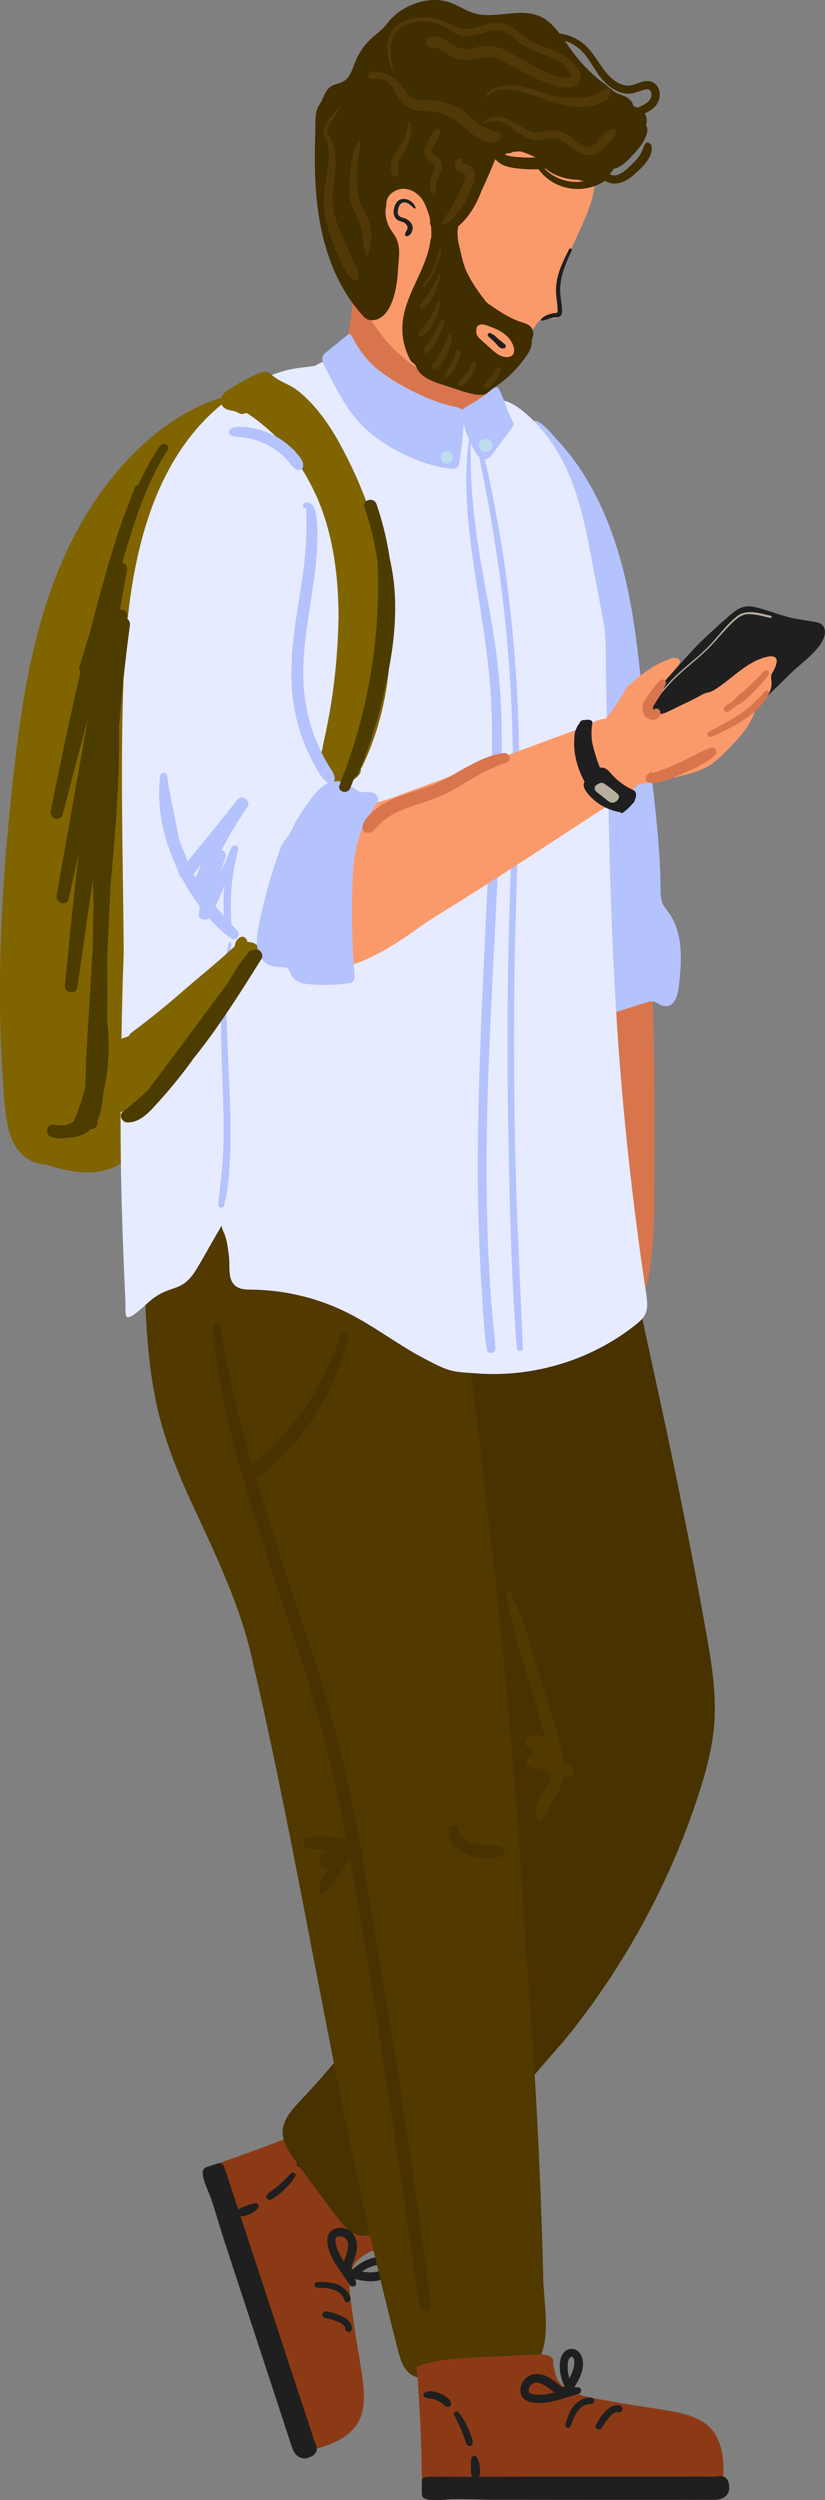 <svg width="324" height="981" viewBox="0 0 324 981" fill="none" xmlns="http://www.w3.org/2000/svg">
<rect x="0" y="0" width="324" height="981" fill="#808080" stroke="none"/>
<g clip-path="url(#clip0_1209_5781)">
<path d="M100.73 179.06C99.963 177.745 98.648 176.664 97.204 176.195C97.1 176.169 97.009 176.143 96.904 176.117C97.347 173.682 97.815 171.194 97.919 168.746C98.037 165.803 97.191 162.769 95.005 160.711C94.081 159.839 92.962 159.213 91.765 158.81C91.66 156.987 89.995 155.124 87.861 155.763C78.401 158.614 70.021 163.224 62.226 169.28C54.744 175.101 48.199 181.99 42.408 189.491C29.721 205.912 21.276 225.055 15.719 244.98C9.525 267.17 6.727 290.168 4.346 313.023C1.822 337.101 0.169 361.271 -7.17003e-05 385.48C-0.078 397.669 0.234 409.858 1.002 422.021C1.366 427.673 1.666 433.377 2.511 438.989C3.162 443.326 4.463 447.754 7.157 451.283C9.876 454.838 13.806 456.856 18.14 456.961C26.506 459.734 35.785 461.597 44.022 458.263C48.966 456.257 52.961 452.741 55.629 448.105C57.997 443.99 59.324 439.341 60.521 434.77C61.172 432.296 61.784 429.809 62.525 427.36C62.903 426.11 63.306 424.873 63.761 423.649C63.866 423.375 63.97 423.115 64.074 422.842C64.087 422.816 64.087 422.789 64.1 422.776C64.139 422.685 64.178 422.581 64.23 422.49C64.529 421.852 64.842 421.201 65.167 420.576C65.661 419.651 65.791 418.622 65.622 417.646C67.002 414.182 68.316 410.692 69.539 407.175C77.997 382.875 81.797 357.481 84.738 332.022C87.783 305.652 90.632 279.268 93.56 252.885C95.018 239.719 96.488 226.553 97.945 213.387C98.687 206.746 99.416 200.117 100.158 193.489C100.522 190.22 100.886 186.951 101.251 183.696C101.433 182.042 101.602 180.583 100.717 179.073L100.73 179.06Z" fill="#806400"/>
<path d="M122.812 401.875C122.057 401.875 122.057 403.047 122.812 403.047C123.567 403.047 123.567 401.875 122.812 401.875Z" fill="#566A9F"/>
<path d="M195.514 159.096C194.863 158.159 194.2 157.234 193.64 156.283C190.556 151.061 190.309 144.719 189.437 138.716C188.565 132.713 186.587 126.253 181.46 123.011C179.417 121.722 177.049 121.057 174.72 120.419C167.966 118.57 161.213 116.708 154.459 114.859C149.996 113.635 145.39 112.397 140.809 113.01C140.106 113.101 139.352 113.27 138.87 113.804C138.298 114.442 138.285 115.38 138.285 116.239C138.363 126.918 135.929 138.599 130.542 147.91C128.395 151.608 125.025 155.398 126.118 159.539C127.068 163.133 130.946 164.982 134.433 166.272C137.439 167.379 140.471 168.42 143.516 169.384C146.574 170.348 149.84 170.973 152.807 172.171C153.64 172.509 154.381 173.004 155.188 173.343C156.398 173.864 157.712 173.968 159.014 174.124C162.41 174.515 165.806 174.906 169.19 175.296C170.257 175.973 171.597 176.117 172.781 175.713C176.425 176.13 180.068 176.546 183.712 176.976C186.887 177.341 191.402 178.409 193.588 175.335C194.46 174.111 195.15 172.822 196.1 171.65C197.362 170.113 198.416 168.42 198.507 166.376C198.624 163.693 197.102 161.401 195.527 159.135L195.514 159.096Z" fill="#D9754C"/>
<path d="M255.944 384.282C255.684 381.287 255.02 378.291 252.873 376.273C251.181 374.684 248.28 374.45 246.276 375.557C245.313 376.091 244.584 376.963 243.634 377.536C241.916 378.565 240.095 379.112 238.963 380.961C238.234 382.159 237.974 383.553 237.935 385.024C237.792 385.662 237.818 386.339 238 386.991C238.117 388.514 238.364 390.025 238.468 391.379C238.741 394.687 239.002 397.995 239.275 401.302C239.47 403.737 239.665 406.173 239.861 408.595C238.924 416.382 238.039 424.17 237.258 431.97C236.646 437.257 236.048 442.558 235.436 447.845C234.59 452.715 233.732 457.573 232.886 462.443C232.157 464.566 231.428 466.675 230.661 468.785C230.231 469.957 229.776 471.116 229.346 472.288C226.991 477.093 225 482.081 223.53 487.212C223.009 489.048 223.465 491.041 225.378 491.861C226.132 492.187 226.952 492.2 227.707 491.991C227.316 494.192 226.939 496.406 226.549 498.607C226.223 500.482 227.473 502.331 229.19 502.982C226.106 510.288 222.749 517.489 219.105 524.534C218.025 526.631 216.88 528.832 216.932 531.189C216.971 532.908 217.635 534.562 218.429 536.098C221.786 542.662 227.499 547.988 234.278 550.892C234.942 551.179 235.644 551.439 236.347 551.296C237.648 551.035 238.299 549.603 238.728 548.34C240.693 542.636 242.606 536.893 244.441 531.15C245.495 527.855 246.38 524.469 247.564 521.214C248.514 518.596 250.023 516.161 251.038 513.556C256.829 498.646 256.933 482.263 256.998 466.493C257.102 439.862 257.206 413.205 256.074 386.6C256.035 385.832 255.996 385.05 255.931 384.269L255.944 384.282Z" fill="#D9754C"/>
<path d="M217.076 313.96C217.791 341.581 218.728 369.384 224.519 396.406C224.805 397.734 225.157 399.153 226.184 400.026C227.811 401.406 230.257 400.833 232.3 400.195C239.249 397.981 246.185 395.768 253.134 393.541C254.643 393.059 256.022 392.616 257.532 393.306C258.547 393.775 259.419 394.53 260.551 394.713C264.871 395.442 266.12 390.832 266.523 387.537C267.786 377.367 268.527 366.089 262.437 357.846C261.657 356.791 260.772 355.801 260.238 354.603C259.692 353.366 259.562 351.986 259.432 350.645C259.432 324.782 254.526 298.034 252.184 272.262C249.36 241.203 244.845 208.152 226.471 182.003C224.155 178.708 221.63 175.583 218.858 172.653C217.141 170.843 212.534 164.891 209.88 165.126C207.173 165.36 205.755 169.202 205.195 171.376C204.74 173.121 204.545 174.932 204.467 176.729C204.258 181.495 204.675 186.3 205.091 191.04C205.937 200.534 207.355 209.975 208.865 219.39C209.606 224.053 210.374 228.702 211.103 233.364C212.456 242.024 213.692 250.723 214.395 259.461C214.746 263.81 214.968 268.186 215.02 272.548C215.059 275.999 215.124 278.903 215.996 282.224C217.219 286.899 216.568 292.434 216.672 297.239C216.802 302.813 216.933 308.373 217.076 313.947V313.96Z" fill="#B4C2FE"/>
<path d="M142.305 932.765C142.24 932.309 142.175 931.866 142.11 931.423C141.03 923.961 139.495 916.265 138.558 908.673C137.79 902.513 135.383 891.9 140.301 887.003C141.369 885.936 142.644 885.115 143.945 884.36C144.557 884.008 145.181 883.605 145.845 883.357C146.222 883.214 146.652 883.214 147.003 883.019C147.94 882.511 148.057 881.052 148.018 880.115C147.953 878.942 147.602 877.783 147.185 876.677C144.192 868.863 141.212 861.05 138.219 853.223C137.335 850.905 136.437 848.574 135.461 846.295C134.225 843.378 132.845 840.5 131.18 837.804C130.36 836.463 129.462 835.161 128.473 833.924C128.148 833.507 127.848 832.96 127.25 833.051C126.925 833.103 126.586 833.351 126.287 833.481C124.647 834.275 122.904 834.9 121.212 835.59C118.037 836.88 114.849 838.143 111.648 839.393C105.259 841.88 98.817 844.263 92.35 846.542C90.554 847.181 88.759 847.793 86.95 848.418C85.31 848.978 85.011 849.499 84.972 851.27C84.907 854.421 84.569 857.638 85.232 860.711C85.922 863.849 87.158 866.805 88.147 869.84C89.8 874.736 91.465 879.633 93.118 884.516C96.384 894.14 99.637 903.763 102.903 913.387C105.024 919.638 107.145 925.889 109.501 932.061C111.856 938.247 114.445 944.342 117.49 950.215C118.87 952.884 120.34 955.502 121.928 958.054C122.357 958.758 122.852 960.021 123.58 960.476C124.504 961.049 126.118 960.307 127.029 960.008C132.286 958.25 137.595 955.554 140.458 950.801C143.646 945.514 143.138 938.937 142.279 932.752L142.305 932.765Z" fill="#8C3A15"/>
<path d="M122.305 963.863C123.385 963.29 124.83 962.144 124.348 960.047C124.166 959.24 123.724 958.458 123.437 957.703C122.774 956.023 122.305 954.226 121.746 952.507C120.51 948.73 119.234 944.98 117.998 941.216L107.445 909.077C103.997 898.594 100.548 888.11 97.1 877.627C95.291 872.158 93.495 866.688 91.687 861.219C90.568 857.833 89.527 854.421 88.329 851.061C88.069 850.332 87.757 849.434 87.171 849.004C86.378 848.431 85.454 848.952 84.751 849.147C83.619 849.473 82.5 849.837 81.381 850.228C80.938 850.384 80.496 850.54 80.158 850.905C78.271 852.885 81.836 859.643 82.695 862.144C84.712 867.978 86.338 873.903 88.251 879.75C91.765 890.468 95.265 901.185 98.792 911.89L109.124 943.339C110.919 948.809 112.663 954.304 114.511 959.747C114.992 961.18 115.409 962.3 116.346 963.224C117.1 963.967 117.946 964.409 118.74 964.566C119.859 964.787 120.887 964.488 121.837 964.058C121.98 963.993 122.123 963.928 122.292 963.837L122.305 963.863Z" fill="#1F1F1F"/>
<path d="M137.621 902.422C137.816 901.667 137.36 900.82 137.022 900.169C136.723 899.596 136.319 899.101 135.877 898.62C135.031 897.695 133.912 896.953 132.754 896.471C130.164 895.377 127.354 895.338 124.595 895.416C123.996 895.429 123.515 895.989 123.541 896.575C123.567 897.213 124.101 897.604 124.699 897.63C126.95 897.721 129.41 897.734 131.505 898.606C132.507 899.023 133.313 899.557 134.055 900.339C134.302 900.599 134.615 901.042 134.836 901.445C134.888 901.537 134.836 901.445 134.914 901.602C134.966 901.732 135.031 901.875 135.07 902.005C135.213 902.435 135.33 902.722 135.643 903.073C136.28 903.789 137.425 903.203 137.621 902.422Z" fill="#1F1F1F"/>
<path d="M138.207 913.582C138.168 911.303 136.255 909.728 134.342 908.842C132.416 907.944 130.308 907.319 128.226 906.902C127.55 906.772 126.769 907.214 126.652 907.918C126.535 908.621 126.938 909.35 127.667 909.493C129.489 909.858 131.167 910.353 132.781 911.043C133.171 911.212 133.549 911.395 133.913 911.603C133.991 911.642 134.069 911.694 134.147 911.746C134.186 911.772 134.199 911.785 134.225 911.798C134.433 911.942 134.603 912.085 134.772 912.228C134.85 912.293 134.928 912.371 135.006 912.449C135.019 912.462 135.045 912.489 135.058 912.502C135.188 912.658 135.279 912.814 135.396 912.983C135.448 913.14 135.5 913.244 135.526 913.335C135.552 913.504 135.552 913.608 135.565 913.726C135.565 914.416 136.255 915.054 136.958 914.989C137.7 914.924 138.233 914.338 138.22 913.595L138.207 913.582Z" fill="#1F1F1F"/>
<path d="M118.388 850.124C118.557 850.033 118.753 849.941 118.909 849.824C119.234 849.577 119.429 849.251 119.598 848.9C119.82 848.444 120.002 847.962 120.158 847.48C120.47 846.556 120.613 845.618 120.679 844.654C120.731 843.795 120.679 842.948 120.535 842.102C120.431 841.516 120.353 840.852 120.041 840.331C119.82 839.953 119.455 839.536 119.286 839.263C119.026 838.82 118.401 838.677 117.959 838.911C117.477 839.159 117.282 839.654 117.412 840.175C117.477 840.409 117.412 840.852 117.438 841.19C117.464 841.451 117.543 841.711 117.595 841.959C117.621 842.128 117.634 842.219 117.647 842.31C117.699 842.714 117.738 843.118 117.738 843.521C117.738 843.73 117.738 843.925 117.738 844.133C117.738 844.199 117.738 844.264 117.738 844.329C117.738 844.355 117.738 844.433 117.725 844.498C117.634 845.279 117.477 846.061 117.243 846.803C117.23 846.868 117.204 846.92 117.191 846.985C117.191 846.998 117.152 847.09 117.126 847.142C117.061 847.311 116.983 847.48 116.918 847.637C116.762 847.988 116.619 848.301 116.619 848.691C116.619 848.887 116.632 849.069 116.619 849.264C116.593 850.202 117.699 850.567 118.401 850.163L118.388 850.124Z" fill="#1F1F1F"/>
<path d="M109.085 861.362C110.009 860.659 110.881 859.878 111.713 859.07C112.494 858.328 113.275 857.573 113.964 856.752C114.693 855.88 115.331 854.929 115.955 853.978C116.632 852.963 115.032 851.999 114.251 852.819C112.819 854.33 111.31 855.815 109.761 857.195C109.046 857.833 108.291 858.419 107.536 859.018C106.651 859.721 105.702 860.32 104.921 861.128C104.088 862 105.09 863.55 106.222 863.12C107.289 862.716 108.161 862.026 109.072 861.336L109.085 861.362Z" fill="#1F1F1F"/>
<path d="M98.219 868.655C98.818 868.381 99.442 868.121 99.963 867.717C100.457 867.339 100.9 866.91 101.329 866.454C101.68 866.076 101.733 865.412 101.433 864.995C101.095 864.527 100.6 864.409 100.054 864.514C99.52 864.631 98.987 864.722 98.466 864.878C97.972 865.008 97.516 865.23 97.035 865.412C96.553 865.594 96.072 865.764 95.591 865.907C95.317 865.985 95.07 866.063 94.81 866.193C94.406 866.376 94.263 866.428 93.951 866.74C93.86 866.832 93.769 866.936 93.678 867.027C92.858 867.834 93.457 869.241 94.484 869.475C94.849 869.553 95.187 869.644 95.565 869.579C95.968 869.514 96.332 869.423 96.71 869.28C97.23 869.084 97.738 868.876 98.232 868.642L98.219 868.655Z" fill="#1F1F1F"/>
<path d="M139.885 895.846C139.781 895.273 139.638 894.765 139.469 894.27C139.586 894.296 139.703 894.322 139.807 894.348C141.264 894.7 142.735 894.96 144.231 895.078C146.691 895.273 149.449 895.012 151.479 893.463C153.392 892.004 154.446 889.426 152.78 887.342C150.724 884.79 147.042 885.545 144.4 886.626C142.956 887.225 141.577 887.993 140.327 888.944C139.742 889.4 139.13 889.895 138.597 890.442C138.415 890.389 138.258 890.324 138.193 890.233C137.764 889.582 138.727 887.603 138.948 886.964C139.39 885.675 139.872 884.386 140.067 883.045C140.431 880.492 140.002 877.692 138.063 875.856C136.267 874.15 133.288 873.655 131.049 874.723C128.85 875.778 128.226 878.187 128.603 880.44C129.644 886.665 134.172 891.522 137.452 896.64C138.115 897.669 140.119 897.174 139.885 895.846ZM148.655 888.736C149.319 888.723 150.711 888.983 150.425 889.934C150.23 890.572 149.397 890.949 148.838 891.158C147.679 891.587 146.352 891.653 145.142 891.627C144.14 891.6 143.151 891.444 142.175 891.249C143.177 890.559 144.231 889.986 145.363 889.556C146.404 889.165 147.536 888.749 148.668 888.723L148.655 888.736ZM131.83 880.141C131.713 879.476 131.557 878.344 132.155 877.836C132.949 877.172 134.537 877.484 135.318 877.992C137.634 879.516 136.528 883.084 135.838 885.167C135.604 885.871 135.318 886.652 135.083 887.459C133.613 885.258 132.299 882.719 131.83 880.141Z" fill="#1F1F1F"/>
<path d="M266.966 586.352C263.752 570.556 260.382 554.786 256.934 539.041C251.143 512.658 245.743 486.014 238.898 459.877C237.076 452.91 233.797 445.67 226.601 443.013C223.062 441.711 219.197 441.594 215.475 441.893C209.958 442.323 204.558 443.717 199.236 445.175C185.247 449.017 171.831 454.668 159.443 462.248C153.106 466.128 146.626 471.09 144.856 478.291C143.672 483.11 144.804 488.162 145.975 492.994C157.075 539.107 175.176 583.735 185.195 629.926C186.926 637.908 188.787 645.813 189.776 653.887C190.335 658.445 190.895 663.003 191.454 667.548C192.573 676.663 193.692 685.766 194.812 694.882C194.968 696.158 195.124 697.434 195.28 698.711C195.944 704.128 196.607 709.702 195.306 715.002C194.148 719.781 191.48 724.026 188.8 728.155C183.998 735.577 179.053 742.909 174.109 750.241C156.854 775.856 139.482 801.589 118.22 823.987C114.797 827.595 111.05 831.632 110.998 836.593C110.958 840.604 113.379 844.185 115.721 847.441C121.147 854.994 126.678 862.469 132.299 869.879C134.602 872.913 137.205 876.116 140.9 877.028C146.392 878.382 151.532 874.163 155.696 870.335C157.062 869.071 158.441 867.821 159.834 866.584C169.645 857.807 180.172 849.889 190.049 841.203C196.139 835.851 199.574 829.626 203.712 822.828C209.36 813.543 217.492 805.925 224.207 797.434C231.546 788.162 238.352 778.461 244.559 768.381C256.907 748.339 266.914 726.852 274.227 704.48C277.207 695.364 279.771 686.027 280.499 676.468C281.423 664.318 279.393 652.155 277.259 640.174C276.01 633.194 274.735 626.214 273.407 619.234C271.338 608.256 269.178 597.304 266.94 586.352H266.966Z" fill="#473200"/>
<path d="M213.367 893.983C213.029 880.505 212.574 867.027 212.001 853.548C210.856 826.605 209.242 799.674 207.16 772.77C206.939 769.983 206.705 767.183 206.471 764.396C205.195 740.109 203.53 715.835 201.487 691.587C196.633 633.911 189.893 576.416 182.462 519.026C180.393 503.008 178.324 486.99 176.086 470.986C174.954 462.886 173.822 454.786 172.612 446.699C172.013 442.675 171.389 438.625 170.517 434.653C169.645 430.668 168.357 426.852 167.576 422.841C167.29 421.37 165.585 421.07 164.479 421.682C164.141 420.458 163.789 419.247 163.399 418.036C162.735 415.979 159.873 416.421 159.716 418.531C159.521 421.161 159.482 423.779 159.521 426.41C159.066 425.706 158.532 425.029 158.038 424.352C156.945 422.815 154.16 422.75 153.679 424.925C153.405 426.149 152.859 427.569 152.859 428.819C152.859 430.147 153.197 431.632 153.444 432.986C152.065 430.42 150.412 428.05 148.382 426.006C140.211 417.828 121.694 427.725 114.472 431.384C107.835 434.744 101.329 438.338 94.641 441.581C89.722 443.951 84.738 446.204 79.871 448.665C72.389 452.455 64.946 456.999 60.86 464.618C55.069 475.374 56.319 488.722 56.696 500.456C57.255 518.244 57.945 536.398 62.109 553.783C65.219 566.766 70.372 579.138 75.968 591.21C84.829 610.34 93.886 629.092 98.701 649.642C118.389 733.78 130.829 819.612 151.662 903.659C153.301 910.275 154.863 916.916 156.645 923.479C157.582 926.93 159.027 930.642 162.462 932.257C171.05 936.294 182.28 929.522 191.038 928.649C197.973 927.959 209.177 932.152 212.561 923.792C215.97 915.34 213.562 902.774 213.341 893.97L213.367 893.983Z" fill="#513900"/>
<path d="M242.295 401.745C239.692 362.443 239.041 323.063 238.339 283.696C238.222 277.536 238.144 271.363 238 265.204C237.844 257.976 238.235 250.488 236.907 243.43C235.294 234.926 233.693 226.423 232.08 217.932C228.683 200.026 224.649 182.237 212.392 168.134C209.932 165.308 207.213 162.703 204.22 160.424C200.238 157.39 194.916 155.398 190.036 157.351C188.006 158.159 186.184 159.383 184.271 160.451C178.416 163.693 173.159 163.068 167.524 159.943C165.026 158.562 162.358 157.703 159.834 156.427C152.443 152.676 146.21 147.024 140.341 141.19C139.56 140.422 138.727 139.601 137.647 139.38C136.763 139.198 135.839 139.445 134.967 139.693C132.273 140.461 129.593 141.216 126.899 141.985C125.871 142.271 125.233 142.675 124.349 143.196C123.62 143.625 122.735 143.678 121.928 143.795C119.026 144.211 116.099 144.407 113.249 145.11C106.521 146.777 100.106 149.681 94.251 153.457C57.555 177.067 50.06 224.977 48.524 266.115C47.21 301.276 48.303 336.71 48.576 371.819C48.615 376.286 48.303 380.792 48.186 385.258C47.822 399.297 47.574 413.335 47.418 427.386C47.249 442.336 47.405 457.286 47.796 472.223C47.991 479.463 48.238 486.717 48.524 493.957C48.667 497.578 48.824 501.198 48.993 504.818C49.071 506.628 49.162 508.439 49.253 510.249C49.357 512.254 48.993 514.911 49.734 516.786C51.387 517.151 53.781 514.924 54.966 513.947C56.202 512.944 57.321 511.824 58.531 510.783C59.234 510.171 59.962 509.585 60.73 509.051C61.927 508.217 63.19 507.501 64.517 506.915C66.599 505.99 68.85 505.469 70.893 504.441C73.404 503.164 75.239 501.068 76.723 498.711C79.117 494.869 81.277 490.871 83.541 486.951C84.738 484.881 85.936 482.823 87.12 480.753C86.742 481.417 88.07 483.865 88.291 484.542C88.499 485.167 88.694 485.805 88.863 486.443C89.058 487.173 89.215 487.902 89.319 488.644C89.579 490.441 89.878 492.265 90.008 494.075C90.269 497.526 89.449 502.253 92.598 504.649C94.368 506.003 96.788 506.003 99.013 506.029C111.948 506.186 124.856 509.298 136.437 515.08C146.951 520.328 156.294 527.686 166.718 533.116C170.062 534.861 173.835 536.971 177.531 537.856C180.368 538.547 183.699 538.599 186.627 538.846C209.021 540.695 232.08 533.819 249.66 519.794C251.104 518.635 252.561 517.385 253.368 515.731C254.578 513.27 254.188 510.353 253.772 507.644C251.612 493.398 249.699 479.125 248.033 464.813C245.587 443.86 243.661 422.841 242.268 401.784L242.295 401.745Z" fill="#E6EBFF"/>
<path d="M166.665 885.141C165.741 878.474 164.817 871.806 163.88 865.139C162.019 851.934 160.067 838.742 158.063 825.563C154.082 799.323 149.891 773.122 145.493 746.946C141.199 721.435 136.593 696.041 129.488 671.129C122.721 647.415 114.484 624.144 106.924 600.677C104.647 593.593 102.422 586.47 100.301 579.32C100.444 579.32 100.587 579.32 100.73 579.307C103.437 578.852 105.558 576.364 107.51 574.58C109.526 572.731 111.465 570.804 113.313 568.798C117.113 564.709 120.535 560.32 123.567 555.632C129.605 546.243 133.886 535.903 136.632 525.108C137.152 523.076 134.133 522.06 133.522 524.092C130.425 534.393 125.506 544.107 119.351 552.911C116.358 557.195 113.053 561.31 109.474 565.139C107.692 567.053 105.831 568.889 103.905 570.66C102.305 572.132 100.353 573.408 99.09 575.192C94.692 560.034 90.84 544.706 88.108 529.21C87.574 526.214 86.989 523.232 86.338 520.263C86.026 518.818 83.71 519.13 83.762 520.615C84.204 532.817 86.702 545.006 89.409 556.882C92.155 568.915 95.564 580.779 99.207 592.564C106.495 616.122 114.823 639.354 121.953 662.964C129.384 687.564 134.667 712.541 139 737.857C143.476 763.98 147.692 790.142 151.726 816.33C155.786 842.675 159.69 869.059 163.333 895.468C163.789 898.737 164.27 901.966 164.986 905.196C165.481 907.449 169.15 906.98 169.033 904.649C168.682 898.112 167.576 891.627 166.678 885.141H166.665Z" fill="#473200"/>
<path d="M263.023 946.009C262.58 945.93 262.125 945.852 261.683 945.774C254.265 944.472 246.484 943.521 238.976 942.05C232.886 940.852 222.059 939.836 218.949 933.624C218.273 932.27 217.882 930.811 217.583 929.327C217.44 928.636 217.245 927.907 217.219 927.204C217.206 926.813 217.336 926.384 217.258 925.993C217.062 924.951 215.722 924.365 214.811 924.131C213.679 923.818 212.469 923.792 211.298 923.844C202.944 924.248 194.59 924.652 186.236 925.042C183.75 925.159 181.278 925.29 178.792 925.498C175.63 925.772 172.481 926.175 169.384 926.918C167.849 927.282 166.339 927.725 164.856 928.272C164.362 928.454 163.75 928.571 163.646 929.17C163.594 929.496 163.711 929.9 163.763 930.212C164.01 932.022 164.049 933.872 164.179 935.695C164.414 939.12 164.622 942.544 164.804 945.969C165.168 952.819 165.416 959.682 165.559 966.545C165.598 968.446 165.624 970.361 165.65 972.262C165.676 973.994 166.079 974.437 167.745 975.023C170.712 976.064 173.666 977.406 176.789 977.718C179.977 978.044 183.178 977.796 186.366 977.796C191.532 977.744 196.698 977.705 201.851 977.653C212.001 977.562 222.163 977.458 232.313 977.367C238.911 977.302 245.508 977.237 252.105 976.924C258.703 976.611 265.313 976.052 271.832 974.997C274.799 974.515 277.74 973.942 280.668 973.226C281.462 973.03 282.828 972.965 283.492 972.418C284.324 971.715 284.129 969.957 284.116 968.993C284.09 963.446 283.192 957.56 279.575 953.34C275.554 948.652 269.152 947.089 263.01 945.969L263.023 946.009Z" fill="#8C3A15"/>
<path d="M286.29 974.736C286.082 973.525 285.444 971.806 283.297 971.598C282.477 971.52 281.605 971.689 280.785 971.741C278.977 971.845 277.129 971.741 275.32 971.741C271.351 971.741 267.396 971.78 263.427 971.78H229.62C218.598 971.78 207.564 971.78 196.542 971.806C190.791 971.806 185.039 971.806 179.287 971.819C175.722 971.819 172.157 971.754 168.604 971.845C167.823 971.858 166.873 971.884 166.288 972.301C165.494 972.874 165.702 973.916 165.676 974.645C165.637 975.817 165.624 977.002 165.65 978.174C165.65 978.643 165.676 979.112 165.911 979.542C167.212 981.951 174.72 980.675 177.375 980.636C183.543 980.531 189.671 980.844 195.826 980.844C207.095 980.844 218.364 980.87 229.62 980.87H262.698C268.45 980.87 274.214 980.935 279.953 980.87C281.462 980.857 282.659 980.818 283.83 980.206C284.78 979.724 285.457 979.06 285.847 978.344C286.407 977.354 286.446 976.286 286.342 975.231C286.329 975.075 286.303 974.906 286.277 974.736H286.29Z" fill="#1F1F1F"/>
<path d="M232.756 940.995C232.105 940.578 231.155 940.747 230.427 940.865C229.789 940.969 229.19 941.203 228.605 941.464C227.46 941.985 226.419 942.805 225.586 943.756C223.738 945.878 222.827 948.535 222.047 951.191C221.877 951.764 222.255 952.403 222.814 952.559C223.439 952.728 223.959 952.35 224.181 951.791C224.974 949.681 225.742 947.35 227.239 945.631C227.941 944.81 228.696 944.198 229.672 943.743C229.984 943.586 230.518 943.43 230.96 943.352C231.064 943.326 230.96 943.352 231.129 943.326C231.273 943.313 231.416 943.3 231.559 943.3C232.014 943.3 232.327 943.274 232.756 943.091C233.641 942.714 233.433 941.438 232.756 941.008V940.995Z" fill="#1F1F1F"/>
<path d="M243.517 943.912C241.344 943.235 239.249 944.563 237.817 946.1C236.36 947.649 235.111 949.46 234.07 951.309C233.731 951.908 233.9 952.793 234.551 953.132C235.176 953.47 235.995 953.301 236.373 952.65C237.284 951.022 238.286 949.59 239.444 948.275C239.717 947.962 240.016 947.662 240.329 947.376C240.394 947.311 240.459 947.259 240.537 947.207C240.563 947.181 240.589 947.168 240.602 947.142C240.81 946.985 240.992 946.868 241.174 946.764C241.265 946.712 241.357 946.66 241.461 946.608C241.487 946.608 241.5 946.582 241.526 946.582C241.708 946.517 241.89 946.464 242.085 946.412C242.254 946.412 242.359 946.399 242.45 946.399C242.606 946.425 242.723 946.451 242.827 946.49C243.491 946.699 244.297 946.243 244.454 945.566C244.623 944.85 244.232 944.146 243.53 943.938L243.517 943.912Z" fill="#1F1F1F"/>
<path d="M177.101 942.948C177.062 942.753 177.036 942.545 176.971 942.362C176.841 941.972 176.594 941.685 176.307 941.412C175.943 941.06 175.54 940.734 175.136 940.435C174.355 939.849 173.51 939.419 172.612 939.054C171.818 938.742 170.985 938.521 170.139 938.39C169.554 938.299 168.89 938.182 168.305 938.299C167.875 938.39 167.368 938.612 167.055 938.677C166.548 938.794 166.223 939.341 166.301 939.836C166.379 940.37 166.795 940.721 167.329 940.747C167.576 940.76 167.966 940.969 168.305 941.047C168.552 941.099 168.825 941.112 169.085 941.138C169.254 941.164 169.346 941.177 169.437 941.19C169.84 941.268 170.23 941.36 170.621 941.477C170.816 941.542 171.011 941.607 171.193 941.672C171.258 941.698 171.31 941.724 171.375 941.737C171.402 941.737 171.48 941.776 171.532 941.802C172.247 942.128 172.937 942.532 173.575 942.987C173.627 943.026 173.679 943.065 173.731 943.105C173.744 943.118 173.809 943.17 173.861 943.209C174.004 943.326 174.134 943.443 174.264 943.56C174.538 943.821 174.798 944.042 175.162 944.172C175.344 944.238 175.527 944.277 175.709 944.342C176.594 944.654 177.283 943.717 177.127 942.922L177.101 942.948Z" fill="#1F1F1F"/>
<path d="M184.856 955.294C184.479 954.2 183.998 953.132 183.503 952.077C183.048 951.113 182.566 950.124 182.007 949.212C181.408 948.248 180.705 947.337 180.003 946.451C179.248 945.501 177.83 946.712 178.376 947.714C179.365 949.551 180.302 951.439 181.135 953.353C181.512 954.239 181.838 955.137 182.176 956.036C182.566 957.091 182.84 958.185 183.373 959.174C183.946 960.229 185.728 959.773 185.663 958.549C185.611 957.416 185.234 956.361 184.856 955.294Z" fill="#1F1F1F"/>
<path d="M188.396 967.899C188.331 967.248 188.279 966.571 188.058 965.946C187.85 965.36 187.589 964.8 187.29 964.253C187.043 963.81 186.431 963.537 185.937 963.706C185.39 963.888 185.117 964.318 185.052 964.865C184.987 965.412 184.922 965.946 184.896 966.493C184.87 967.001 184.935 967.509 184.948 968.017C184.974 968.525 184.974 969.032 184.974 969.553C184.974 969.84 184.974 970.1 185 970.374C185.052 970.803 185.052 970.973 185.26 971.363C185.325 971.481 185.39 971.598 185.455 971.715C185.963 972.744 187.485 972.627 188.032 971.715C188.227 971.402 188.409 971.103 188.461 970.725C188.526 970.322 188.552 969.957 188.539 969.553C188.513 969.006 188.474 968.459 188.409 967.899H188.396Z" fill="#1F1F1F"/>
<path d="M227.212 936.776C226.64 936.698 226.119 936.672 225.586 936.685C225.651 936.58 225.703 936.476 225.768 936.385C226.549 935.109 227.264 933.794 227.85 932.413C228.8 930.134 229.412 927.439 228.579 925.016C227.798 922.737 225.677 920.94 223.179 921.878C220.108 923.037 219.678 926.774 219.886 929.613C220.003 931.176 220.303 932.726 220.823 934.21C221.07 934.913 221.344 935.643 221.708 936.32C221.604 936.476 221.5 936.606 221.383 936.632C220.628 936.841 219.041 935.304 218.52 934.9C217.44 934.08 216.36 933.221 215.15 932.609C212.847 931.463 210.049 930.994 207.694 932.27C205.507 933.455 204.115 936.125 204.427 938.586C204.74 941.008 206.835 942.349 209.099 942.688C215.332 943.639 221.357 940.865 227.238 939.328C228.423 939.016 228.579 936.958 227.238 936.763L227.212 936.776ZM223.205 926.214C223.4 925.576 224.076 924.326 224.896 924.912C225.443 925.29 225.534 926.214 225.56 926.813C225.599 928.051 225.261 929.327 224.857 930.473C224.519 931.41 224.063 932.309 223.582 933.168C223.244 932.009 223.022 930.824 222.97 929.613C222.918 928.506 222.879 927.295 223.218 926.214H223.205ZM209.789 939.536C209.125 939.445 207.993 939.237 207.707 938.508C207.316 937.544 208.11 936.138 208.852 935.552C211.025 933.82 214.07 935.994 215.826 937.297C216.425 937.739 217.076 938.26 217.765 938.729C215.215 939.432 212.404 939.901 209.802 939.536H209.789Z" fill="#1F1F1F"/>
<path d="M196.503 317.229C196.893 305.456 197.258 293.671 196.945 281.899C196.633 270.439 195.462 259.07 193.653 247.754C191.649 235.2 188.943 222.776 187.212 210.184C185.481 197.578 184.44 184.829 184.974 172.106C184.987 171.676 184.271 171.572 184.219 172.001C181.122 194.309 185.299 216.89 188.669 238.924C190.4 250.267 192.092 261.622 192.781 273.082C193.484 284.842 193.289 296.627 192.977 308.386C192.339 332.1 191.025 355.788 189.932 379.489C188.839 403.047 187.902 426.618 187.667 450.202C187.433 473.89 188.37 497.447 190.192 521.07C190.413 523.948 190.725 526.774 191.168 529.626C191.467 531.553 194.707 531.111 194.577 529.157C194.213 523.284 193.445 517.437 192.99 511.564C192.534 505.704 192.183 499.831 191.896 493.957C191.337 482.211 191.103 470.439 191.09 458.679C191.077 435.096 192.066 411.538 193.237 387.98C194.421 364.396 195.709 340.826 196.49 317.229H196.503Z" fill="#B4C2FE"/>
<path d="M202.463 457.52C201.89 433.676 201.734 409.832 201.994 385.988C202.255 362.365 203.27 338.781 203.764 315.171C204.246 291.861 203.374 268.525 201.019 245.331C199.717 232.517 198.052 219.703 195.814 207.019C193.562 194.27 191.129 181.352 187.186 168.993C187.03 168.485 186.314 168.707 186.405 169.215C188.318 180.688 190.895 192.043 192.834 203.529C194.786 215.119 196.529 226.722 197.843 238.403C200.42 261.271 201.617 284.295 201.396 307.306C201.162 330.915 199.925 354.512 199.574 378.135C199.21 401.745 199.262 425.355 199.717 448.952C200.238 475.635 200.875 502.396 202.983 529.001C203.101 530.486 205.378 530.525 205.326 529.001C204.402 505.17 203.049 481.365 202.476 457.533L202.463 457.52Z" fill="#B4C2FE"/>
<path d="M142.553 726.149C141.837 725.589 141.135 724.99 140.406 724.43C140.744 723.649 140.601 722.659 140.081 722.008C139.417 721.174 138.519 720.966 137.504 721.122C136.606 721.266 135.735 721.513 134.876 721.8C134.069 721.552 133.262 721.331 132.429 721.174C128.565 720.393 124.609 720.445 120.744 721.2C118.35 721.669 119 725.277 121.304 725.342C123.62 725.407 125.897 725.667 128.135 726.123C127.198 727.113 126.352 728.194 125.676 729.379C124.44 731.514 126.886 733.845 128.994 732.699C129.137 732.621 129.293 732.543 129.436 732.452C128.721 733.559 128.005 734.666 127.289 735.786C126.743 736.645 126.118 737.44 125.871 738.429C125.65 739.289 125.39 740.161 125.259 741.047C125.09 742.115 126.157 743.261 127.237 742.557C127.953 742.089 128.578 741.529 129.254 741.021C130.178 740.331 130.673 739.523 131.297 738.586C132.286 737.075 133.275 735.551 134.264 734.041C135.8 731.697 137.322 729.34 138.858 726.996C139.677 727.243 140.497 727.503 141.265 727.881C142.28 728.376 143.607 726.996 142.579 726.175L142.553 726.149Z" fill="#473200"/>
<path d="M197.661 725.277C196.854 724.417 195.332 724.248 194.2 724.196C193.185 724.157 192.157 724.235 191.142 724.209C189.177 724.157 187.251 723.909 185.39 723.219C184.18 722.776 182.762 721.878 181.773 720.875C181.265 720.354 180.94 719.95 180.523 719.234C180.406 719.026 180.094 718.57 180.003 718.414C180.003 718.231 179.99 718.127 179.964 718.023C180.328 716.682 178.663 715.796 177.57 716.343C177.387 716.421 177.361 716.447 177.492 716.395C177.713 716.304 177.596 716.356 177.114 716.551C176.776 716.747 176.464 716.994 176.268 717.346C175.956 717.893 175.878 718.557 175.943 719.169C176.073 720.237 176.425 721.435 177.075 722.49C178.259 724.43 180.133 726.019 182.15 727.048C184.492 728.246 187.017 728.793 189.619 729.014C190.855 729.118 192.105 729.131 193.341 729.105C194.629 729.079 196.789 728.897 197.648 727.79C198.247 727.009 198.377 726.058 197.648 725.277H197.661Z" fill="#473200"/>
<path d="M224.389 693.007C223.452 692.447 222.45 691.978 221.435 691.548C221.162 688.631 220.459 685.727 219.679 682.98C216.126 670.478 212.314 658.015 208.384 645.631C207.304 642.219 206.302 638.755 205.027 635.408C203.66 631.827 202.086 628.376 200.654 624.834C200.212 623.727 198.611 624.131 198.846 625.329C199.496 628.558 199.978 631.801 200.68 635.018C201.383 638.221 202.255 641.373 203.153 644.524C204.909 650.723 206.77 656.908 208.605 663.081C210.44 669.267 212.288 675.439 214.148 681.625C214.252 681.964 214.344 682.289 214.448 682.628C213.667 682.042 212.86 681.482 212.04 680.987C211.207 680.492 210.075 680.596 209.308 681.182C208.345 680.948 207.395 681.143 206.718 682.016C205.989 682.953 206.015 684.399 206.913 685.245C208.097 686.352 209.282 687.459 210.479 688.579C210.232 688.54 209.971 688.501 209.724 688.475C209.49 688.449 209.269 688.41 209.06 688.384C207.863 688.241 206.809 689.426 206.666 690.507C206.497 691.783 207.265 692.746 208.41 693.189C210.206 693.879 212.092 694.192 213.992 694.205C214.213 694.257 214.435 694.322 214.656 694.387C214.474 695.117 214.669 695.924 215.476 696.302C215.788 696.445 216.113 696.575 216.426 696.692C216.334 697.213 216.23 697.734 216.074 698.242C214.591 703.295 208.241 707.84 211.012 713.517C211.702 714.937 213.654 714.364 214.096 713.114C214.877 710.939 215.749 708.842 216.998 706.889C218.39 704.688 219.848 702.565 220.668 700.052C220.954 699.167 221.162 698.268 221.305 697.369C221.943 697.369 222.593 697.343 223.244 697.317C225.508 697.226 226.406 694.231 224.402 693.02L224.389 693.007Z" fill="#513900"/>
<path d="M182.267 161.831C181.968 160.854 181.187 160.138 179.391 159.773C173.952 158.666 168.825 156.739 163.828 154.356C158.506 151.817 153.119 148.73 148.473 145.071C144.244 141.737 141.225 137.505 138.649 132.843C138.194 132.022 137.699 130.421 136.489 131.41L128.304 138.052C127.64 138.599 126.938 139.185 126.664 139.992C126.131 141.607 127.432 143.43 128.096 144.824C129.072 146.855 130.087 148.861 131.167 150.84C133.873 155.828 136.762 160.958 140.588 165.204C143.047 167.925 145.819 170.361 148.799 172.496C151.844 174.671 155.084 176.546 158.454 178.187C159.768 178.825 161.096 179.437 162.436 179.997C167.381 182.107 172.534 183.422 177.882 183.982C178.858 184.086 180.081 183.149 180.25 182.172C180.302 181.912 180.341 181.651 180.38 181.391C180.784 179.034 181.122 176.664 181.395 174.293C181.682 171.806 181.89 169.306 182.046 166.806C182.163 164.891 182.658 163.146 182.254 161.831H182.267Z" fill="#B4C2FE"/>
<path d="M200.511 163.758C199.418 161.323 198.559 158.744 197.583 156.257C197.115 155.059 196.646 153.861 195.97 152.767C195.801 152.494 195.618 152.22 195.332 152.077C194.629 151.712 193.836 152.285 193.237 152.806C191.35 154.46 189.294 155.893 187.16 157.221C186.093 157.885 185.013 158.523 183.92 159.148C182.671 159.864 181.734 160.294 181.161 161.714C180.979 162.156 181.161 162.43 181.305 162.873C181.656 163.94 181.89 165.034 182.098 166.141C182.632 168.967 183.868 171.702 185.065 174.293C185.247 174.697 185.443 175.114 185.651 175.518C186.51 177.223 187.98 180.206 190.192 180.232C191.663 180.245 192.482 179.333 193.289 178.252C194.031 177.263 194.773 176.26 195.514 175.27C196.946 173.343 198.39 171.415 199.821 169.488C200.485 168.603 201.552 167.574 201.669 166.415C201.747 165.542 200.993 164.839 200.654 164.097C200.602 163.993 200.55 163.875 200.511 163.771V163.758Z" fill="#B4C2FE"/>
<path d="M89.488 413.257C89.358 409.858 89.215 406.472 89.136 403.073C89.058 399.726 88.538 396.197 88.993 392.89C89.475 389.374 89.514 385.779 89.761 382.237C90.047 378.278 90.295 374.267 90.841 370.348C90.932 369.71 89.995 369.397 89.839 370.074C88.304 376.585 87.315 383.045 87.015 389.738C86.95 391.288 87.25 392.825 87.198 394.361C87.146 396.106 86.911 397.838 86.872 399.583C86.781 402.969 86.833 406.368 86.911 409.754C87.185 423.232 88.121 436.71 87.731 450.202C87.51 457.755 86.495 465.139 85.701 472.64C85.558 473.994 87.705 474.228 88.03 472.952C89.683 466.636 90.073 459.891 90.347 453.379C90.633 446.699 90.555 440.031 90.334 433.351C90.099 426.644 89.748 419.95 89.475 413.244L89.488 413.257Z" fill="#B4C2FE"/>
<path d="M152.104 230.46C149.957 214.155 145.259 198.099 138.128 183.279C134.524 175.778 130.581 168.342 125.376 161.818C122.799 158.588 119.911 155.567 116.618 153.041C113.652 150.762 109.969 149.876 107.067 147.389C106.534 146.933 106.013 146.438 105.376 146.165C104.152 145.631 102.721 145.983 101.498 146.543C98.427 147.962 95.395 149.447 92.493 151.218C91.036 152.103 89.396 153.002 88.147 154.187C85.922 156.322 86.364 159.812 89.448 160.75C90.554 161.089 91.738 161.154 92.792 161.61C93.612 161.974 94.419 162.573 95.304 162.43C95.759 162.352 96.189 162.065 96.657 162.091C97.047 162.104 97.386 162.339 97.698 162.547C103.007 166.194 107.887 170.452 112.129 175.296C114.862 178.422 117.035 181.456 119.325 185.245C120.483 187.173 121.576 189.152 122.591 191.158C123.047 192.056 123.489 192.968 123.918 193.892C124.153 194.387 124.374 194.882 124.595 195.377C124.686 195.585 124.777 195.807 124.881 196.015C124.933 196.119 124.972 196.21 124.998 196.289C124.998 196.315 125.025 196.367 125.077 196.497C130.997 210.9 132.871 226.332 132.962 241.776C132.871 246.933 132.637 252.077 132.246 257.208C131.349 269.006 129.553 280.688 126.872 292.199C126.794 292.512 126.768 292.825 126.768 293.137C126.729 293.372 126.69 293.606 126.651 293.827C126.274 295.038 125.909 296.236 125.532 297.448C125.233 298.398 125.415 299.414 125.883 300.247C125.649 301.094 125.74 302.018 126.313 302.917C127.067 304.115 128.082 305.066 129.241 305.782C130.776 306.915 132.494 307.8 134.342 308.347C136.554 308.999 138.141 307.683 138.714 305.99C138.753 305.964 138.779 305.951 138.818 305.938C139.976 305.248 141.264 304.089 141.629 302.761C141.733 302.37 141.759 301.966 141.746 301.537C141.928 301.315 142.11 301.081 142.24 300.807C152.754 278.995 155.24 254.291 152.104 230.447V230.46Z" fill="#806400"/>
<path d="M99.416 369.957C98.674 369.684 97.932 369.593 97.178 369.619C97.138 369.384 97.087 369.163 96.995 368.928C96.566 367.848 95.382 367.131 94.263 367.808C93.014 368.564 92.324 369.671 92.259 371.129C92.168 371.272 92.103 371.364 91.986 371.468C91.14 372.301 90.242 373.083 89.357 373.877C87.678 375.388 85.961 376.859 84.256 378.344C80.704 381.43 77.008 384.36 73.469 387.459C66.546 393.541 59.428 399.427 52.011 404.897C51.386 405.365 50.866 405.938 50.502 406.59C48.029 407.41 45.713 408.282 43.553 409.871C42.746 410.457 42.212 411.317 42.225 412.241C42.147 412.267 42.082 412.306 41.991 412.332C41.172 412.684 40.417 413.088 39.805 413.752C38.439 415.21 38.309 417.034 38.244 418.935C38.179 420.485 38.127 422.047 38.062 423.597C37.944 426.787 37.866 429.978 37.788 433.182C37.736 435.33 39.532 436.646 41.471 436.867C44.112 437.166 47.079 436.75 49.474 435.591C50.567 435.057 51.529 434.275 52.557 433.611C53.69 432.869 54.718 432.036 55.654 431.046C57.242 429.366 58.764 427.504 60.079 425.576C74.341 416.786 86.156 403.907 93.508 388.853C93.547 388.762 93.586 388.671 93.638 388.579C95.642 385.662 97.529 382.68 99.273 379.607C100.196 378.526 101.107 377.419 101.979 376.273C103.814 373.877 101.706 370.791 99.403 369.957H99.416Z" fill="#806400"/>
<path d="M311.872 242.662C307.656 241.802 303.557 240.226 299.419 238.989C297.064 238.286 294.591 237.583 292.197 238.117C289.946 238.625 288.098 240.161 286.354 241.672C282.294 245.188 278.339 248.808 274.474 252.546C271.676 255.241 240.407 289.751 242.957 290.884C247.551 292.942 252.144 294.986 256.725 297.044C260.915 298.919 265.404 300.833 269.919 300.065C279.367 298.476 288.15 285.792 294.721 279.515C300.109 274.385 305.457 269.202 310.766 263.98C314.774 260.047 322.23 255.098 323.778 249.498C324.221 248.001 324 246.204 322.842 245.162C321.957 244.368 320.707 244.133 319.523 243.938C317.402 243.586 315.281 243.235 313.16 242.896C312.731 242.831 312.301 242.753 311.872 242.662Z" fill="#1F1F1F"/>
<path d="M248.696 295.169C247.408 292.655 246.12 290.155 244.831 287.642C244.246 286.287 243.452 284.907 242.606 283.696C241.591 282.25 241.032 281.43 239.249 281.742C237.167 282.107 234.942 282.237 233.12 283.383C232.079 284.034 231.103 284.542 229.945 284.985C226.718 286.183 223.491 287.381 220.264 288.579C205.547 294.049 190.816 299.479 176.086 304.909C168.721 307.618 161.356 310.327 153.978 313.035C148.291 315.119 140.275 316.499 135.708 320.667C134.719 321.565 133.756 322.477 132.832 323.427C119.546 336.971 117.751 353.718 120.34 371.78C120.626 373.799 120.809 376.078 121.954 377.836C123.216 379.776 125.558 380.297 127.731 380.453C131.7 380.74 135.669 379.476 139.365 378.187C145.441 376.065 151.128 372.939 156.528 369.449C159.144 367.756 161.707 365.985 164.232 364.162C169.489 360.385 174.993 357.182 180.484 353.757C200.472 341.281 220.016 328.155 239.822 315.393L247.187 310.639C249.815 308.946 252.158 307.045 252.079 303.607C252.014 300.612 250.01 297.786 248.67 295.182L248.696 295.169Z" fill="#FA9A6B"/>
<path d="M302.907 264.904C303.102 264.227 303.518 263.628 303.87 263.003C304.377 262.104 304.741 261.128 304.95 260.112C305.054 259.604 305.119 259.07 304.924 258.588C304.455 257.468 302.894 257.39 301.709 257.624C296.296 258.679 291.846 262.182 287.63 265.516C285.457 267.235 283.284 268.98 280.941 270.465C279.9 271.129 278.963 271.546 277.766 271.793C276.387 272.066 275.216 272.874 273.993 273.512C273.667 273.681 273.342 273.851 273.017 274.02C271.182 274.97 269.321 275.869 267.46 276.742C265.665 277.588 263.895 278.513 262.086 279.346C260.369 280.14 258.469 280.427 256.569 280.466C256.335 280.466 256.074 280.466 255.866 280.349C255.463 280.127 255.372 279.58 255.372 279.112C255.307 275.348 257.272 271.845 259.627 268.915C261.214 266.936 263.01 265.112 264.65 263.172C265.391 262.287 266.289 261.362 266.823 260.333C267.747 258.523 265.274 257.781 263.856 258.25C260.473 259.369 257.298 261.023 254.357 263.029C252.886 264.032 251.481 265.112 250.128 266.245C249.399 266.857 248.722 267.535 247.968 268.095C247.07 268.759 246.471 269.149 245.899 270.165C244.337 272.926 242.632 275.596 240.785 278.174C239.405 280.114 237.948 281.99 236.425 283.813C234.63 285.948 232.678 288.097 231.676 290.741C231.194 292.017 231.455 293.15 231.559 294.478C231.689 296.054 231.923 297.617 232.261 299.166C232.912 302.122 233.914 305.013 235.254 307.722C235.775 308.777 237.037 310.144 238.351 309.754C238.755 309.636 239.054 309.441 239.496 309.415C240.733 309.363 242.138 309.519 243.309 309.024C243.79 308.816 244.207 308.634 244.74 308.556C246.419 308.308 248.111 308.152 249.802 307.917C253.173 307.436 256.53 306.85 259.861 306.172C262.893 305.547 265.912 304.844 268.905 304.063C272.392 303.151 275.893 302.096 278.924 300.156C281.306 298.632 283.323 296.601 285.327 294.582C289.465 290.402 293.72 286.066 295.893 280.596C296.257 279.685 296.556 278.747 297.09 277.927C297.715 276.963 298.612 276.208 299.419 275.413C301.488 273.369 303.18 270.66 303.011 267.756C302.959 266.844 302.724 265.92 302.92 265.021C302.92 264.969 302.946 264.917 302.959 264.852L302.907 264.904Z" fill="#FA9A6B"/>
<path d="M302.763 241.633C298.313 240.708 293.29 238.755 289.334 241.906C285.274 245.136 282.203 249.511 278.651 253.249C274.968 257.13 270.674 260.346 266.705 263.927C262.789 267.47 259.523 271.546 256.308 275.713C256.178 275.882 256.478 276.116 256.608 275.947C259.744 271.988 262.932 268.082 266.653 264.67C270.258 261.362 274.149 258.393 277.649 254.981C281.097 251.621 284.038 247.779 287.5 244.433C289.425 242.583 291.39 240.93 294.201 240.969C296.986 240.995 299.809 241.893 302.529 242.427C303.037 242.531 303.258 241.75 302.75 241.646L302.763 241.633Z" fill="#B8B09E"/>
<path d="M117.503 179.021C116.605 177.81 115.564 176.703 114.458 175.687C112.298 173.694 109.839 171.949 107.197 170.647C104.543 169.345 101.732 168.381 98.804 167.899C97.386 167.665 95.968 167.47 94.536 167.47C93.196 167.47 91.179 167.47 90.255 168.603C89.812 169.15 89.695 169.944 90.255 170.478C90.802 170.986 91.205 170.973 91.856 171.129C91.764 171.129 92.428 171.35 92.506 171.363C92.844 171.429 93.209 171.416 93.547 171.442C94.796 171.533 96.058 171.663 97.295 171.91C99.871 172.405 102.409 173.265 104.751 174.463C107.041 175.635 109.188 177.054 111.075 178.799C112.038 179.698 112.936 180.662 113.782 181.664C114.614 182.654 115.577 184.139 116.905 184.399C117.79 184.568 118.752 184.165 119 183.214C119.39 181.677 118.388 180.219 117.503 179.034V179.021Z" fill="#B4C2FE"/>
<path d="M131.427 304.975C130.984 303.112 129.865 301.68 128.889 300.052C127.887 298.385 126.95 296.666 126.091 294.921C124.426 291.535 123.047 288.006 121.966 284.373C119.78 277.028 118.935 269.475 119.13 261.831C119.533 245.631 123.957 229.861 124.569 213.674C124.738 209.246 124.764 204.532 123.71 200.195C123.372 198.815 122.409 197.448 120.899 197.161C119.871 196.966 118.869 197.565 119 198.698C119.065 199.271 119.598 199.557 120.041 199.362C120.145 199.518 120.249 199.674 120.301 199.857C120.353 200.039 120.314 200.612 120.314 200.664C120.314 201.615 120.314 202.552 120.327 203.49C120.366 205.378 120.366 207.267 120.327 209.155C120.223 212.944 119.95 216.708 119.533 220.471C118.713 227.842 117.399 235.161 116.306 242.492C114.133 257.117 113.144 271.806 117.542 286.131C118.7 289.881 120.158 293.541 121.875 297.057C122.773 298.88 123.749 300.677 124.79 302.422C125.87 304.206 126.859 305.925 128.629 307.084C130.073 308.035 131.765 306.472 131.414 304.949L131.427 304.975Z" fill="#B4C2FE"/>
<path d="M93.3 313.713C86.833 321.865 80.3 329.939 73.69 337.974C73.144 336.476 72.584 334.991 71.959 333.52C71.595 332.66 71.205 331.775 70.866 330.889C70.749 330.525 70.619 330.173 70.502 329.808C70.424 329.561 70.346 329.301 70.294 329.053C69.916 327.399 69.63 325.706 69.305 324.04C68.004 317.476 66.507 310.913 65.609 304.284C65.375 302.604 62.942 303.177 62.812 304.662C62.434 309.337 62.356 313.895 62.929 318.557C63.501 323.219 64.646 327.79 66.143 332.244C67.132 335.187 68.303 338.065 69.604 340.865C69.877 341.724 70.177 342.597 70.528 343.456C70.723 343.938 71.075 344.355 71.491 344.693C73.534 348.561 75.863 352.246 78.479 355.762C78.323 356.7 78.179 357.651 78.049 358.588C77.763 360.75 80.704 361.531 82.057 360.255C84.673 363.25 87.522 365.946 90.854 368.277C92.74 369.592 94.705 366.766 93.235 365.191C92.441 364.344 91.647 363.498 90.854 362.638C90.684 358.172 90.541 353.731 90.854 349.251C91.218 343.925 92.129 338.651 93.508 333.494C93.99 331.684 91.439 331.085 90.775 332.739C89.513 335.916 88.134 339.054 86.677 342.154C87.249 340.226 87.861 338.312 88.537 336.398C89.006 335.07 88.147 333.976 87.041 333.546C90.021 327.699 93.404 322.06 97.165 316.669C98.752 314.403 95.044 311.486 93.3 313.687V313.713ZM76.852 344.446C76.566 343.938 76.293 343.417 76.019 342.896C77.008 341.698 77.984 340.487 78.973 339.289C78.231 340.995 77.529 342.714 76.852 344.446ZM88.004 359.487C86.859 358.198 85.727 356.895 84.634 355.567C85.883 352.963 87.028 350.319 88.095 347.649C87.731 351.608 87.665 355.58 88.004 359.5V359.487Z" fill="#B4C2FE"/>
<path d="M147.094 311.408C146.73 311.199 146.34 311.043 145.949 310.965C144.349 310.665 142.644 311.069 141.095 310.548C139.95 310.158 139.04 309.298 138.051 308.595C136.073 307.162 133.6 306.264 131.18 306.602C128.174 307.032 125.637 309.194 123.763 311.434C122.396 313.062 121.108 314.755 119.898 316.5C118.636 318.323 117.465 320.198 116.372 322.125C115.318 324.001 114.524 326.071 113.327 327.855C112.572 328.975 111.557 329.874 110.932 331.072C109.904 333.051 109.28 335.304 108.551 337.414C105.675 345.761 103.385 354.317 101.693 362.977C100.978 366.649 100.275 370.673 101.706 374.267C102.37 375.934 103.45 377.38 105.025 378.291C106.781 379.32 108.811 379.398 110.789 379.529C111.505 379.581 112.403 379.581 112.988 380.049C113.639 380.57 113.899 381.638 114.277 382.367C115.5 384.725 117.582 385.701 120.119 386.027C125.897 386.756 131.713 386.548 137.465 385.727C138.454 385.584 139.352 384.321 139.274 383.344C138.285 371.168 137.959 358.914 138.415 346.699C138.623 341.086 139.079 335.447 140.562 330.004C142.058 324.547 144.83 320.081 147.875 315.38C148.435 314.507 148.812 313.465 148.239 312.515C147.966 312.059 147.55 311.681 147.081 311.395L147.094 311.408Z" fill="#B4C2FE"/>
<path d="M197.713 295.481C187.238 296.979 178.767 304.61 169.073 308.321C164.102 310.223 158.91 311.473 154.043 313.634C151.623 314.715 149.371 316.044 147.316 317.724C145.155 319.508 142.696 321.774 142.319 324.665C142.084 326.475 144.336 327.243 145.663 326.579C146.977 325.928 147.771 324.691 148.773 323.675C149.606 322.828 150.491 322.047 151.454 321.344C153.34 319.976 155.396 318.857 157.543 317.958C162.267 315.979 167.277 314.78 172 312.801C176.633 310.861 180.888 308.178 185.208 305.652C189.567 303.099 193.979 300.859 198.754 299.232C201.162 298.411 200.147 295.143 197.726 295.494L197.713 295.481Z" fill="#D9754C"/>
<path d="M279.21 293.358C274.955 294.843 271.104 297.304 267.005 299.154C265.001 300.065 262.958 300.912 260.915 301.719C259.418 302.305 257.883 302.93 256.321 303.334C255.957 302.93 255.189 302.878 254.916 303.451C254.851 303.568 254.591 303.685 254.382 303.842C253.276 304.623 253.172 306.785 254.799 307.071C257.232 307.514 259.379 306.915 261.669 306.121C263.973 305.313 266.237 304.415 268.475 303.425C272.808 301.511 277.415 299.518 280.915 296.263C282.151 295.117 280.876 292.785 279.223 293.358H279.21Z" fill="#D9754C"/>
<path d="M300.317 271.35C298.99 273.108 297.246 274.671 295.633 276.156C293.967 277.705 292.145 279.099 290.259 280.375C286.472 282.94 282.373 284.985 278.365 287.16C277.077 287.863 278.209 289.621 279.484 289.074C283.908 287.199 288.229 285.037 292.236 282.354C294.188 281.052 296.036 279.62 297.715 277.979C299.471 276.286 300.708 274.359 301.931 272.275C302.555 271.207 301.02 270.4 300.317 271.324V271.35Z" fill="#D9754C"/>
<path d="M300.369 263.172C299.601 263.589 299.029 264.449 298.43 265.087C297.805 265.751 297.168 266.402 296.517 267.04C295.242 268.29 293.928 269.488 292.6 270.673C291.286 271.845 289.738 272.848 288.619 274.215C288.02 274.945 287.33 275.4 286.55 275.921C285.782 276.442 284.884 276.846 284.35 277.627C283.726 278.526 284.754 279.555 285.665 279.346C286.537 279.151 287.291 278.383 287.981 277.849C288.736 277.276 289.386 276.729 290.245 276.338C291.937 275.544 293.342 274.059 294.708 272.796C296.049 271.546 297.311 270.231 298.508 268.863C299.107 268.173 299.705 267.483 300.278 266.767C300.863 266.05 301.657 265.282 301.93 264.396C302.217 263.472 301.15 262.769 300.369 263.185V263.172Z" fill="#D9754C"/>
<path d="M256.569 277.302C256.608 277.224 256.699 277.015 256.712 276.976C256.79 276.82 256.868 276.677 256.946 276.533C257.662 275.27 258.495 274.072 259.275 272.848C260.134 271.507 260.668 270.048 261.383 268.642C261.683 268.043 261.592 267.313 261.032 266.884C260.525 266.506 259.692 266.467 259.249 266.988C258.586 267.769 257.831 268.459 257.18 269.254C256.491 270.1 255.866 270.973 255.255 271.871C254.2 273.395 252.821 274.984 252.47 276.859C252.105 278.786 252.691 281.026 254.552 281.99C255.528 282.498 256.881 282.667 257.857 282.081C258.755 281.547 259.366 280.675 259.353 279.607C259.34 278.461 258.026 277.601 257.011 278.265C256.933 278.304 256.881 278.331 256.842 278.344C256.725 278.344 256.608 278.344 256.504 278.37C256.478 278.291 256.465 278.226 256.439 278.148C256.439 278.109 256.439 278.057 256.439 277.992C256.439 277.888 256.491 277.614 256.439 277.81C256.452 277.731 256.465 277.666 256.491 277.588C256.491 277.588 256.556 277.38 256.582 277.289L256.569 277.302Z" fill="#D9754C"/>
<path d="M249.477 310.691C249.061 310.04 248.228 309.793 247.59 309.467C246.771 309.064 245.977 308.608 245.209 308.1C243.53 307.019 241.995 305.717 240.629 304.258C239.601 303.151 238.625 301.706 237.076 301.276C236.699 301.172 236.321 301.263 235.957 301.185C235.775 301.146 235.645 301.094 235.528 301.042C234.265 297.825 233.264 294.478 232.522 291.093C232.223 288.67 232.196 286.235 232.639 283.8C232.73 283.266 232.496 282.771 231.962 282.602C231.181 282.354 230.414 282.354 229.711 282.537C228.8 282.367 227.824 282.797 227.538 283.891C227.317 284.139 227.096 284.399 226.913 284.698C226.679 285.076 226.51 285.454 226.367 285.844C225.703 287.03 225.625 288.423 225.534 289.842C225.404 291.757 225.482 293.645 225.755 295.546C226.289 299.31 227.603 302.995 229.36 306.355C229.425 306.485 229.503 306.615 229.568 306.746C229.139 307.54 229.126 308.36 229.477 309.22C230.18 310.965 231.702 312.515 233.094 313.739C236.009 316.304 239.705 318.101 243.543 318.674C243.83 319.013 244.285 319.156 244.754 318.804C245.664 318.127 246.523 317.398 247.304 316.591C247.447 316.486 247.564 316.356 247.655 316.226C247.89 315.966 248.111 315.679 248.332 315.406C248.644 315.197 248.918 314.898 249.113 314.507C249.243 314.26 249.308 313.999 249.36 313.739C249.802 312.736 250.037 311.564 249.49 310.691H249.477Z" fill="#1F1F1F"/>
<path d="M243.075 312.358C242.984 311.915 242.672 311.603 242.333 311.316C241.826 310.9 241.318 310.47 240.811 310.053C239.575 309.051 238.299 308.1 236.933 307.279C236.725 307.149 236.478 307.11 236.23 307.149C235.996 307.149 235.762 307.188 235.528 307.305C234.799 307.67 233.992 307.944 233.654 308.751C233.394 309.363 233.589 310.079 234.07 310.535C234.318 310.769 234.617 310.965 234.89 311.186C236.061 312.124 237.219 313.074 238.404 313.973C239.041 314.455 239.679 314.976 240.525 314.963C241.097 314.963 241.592 314.78 242.034 314.416C242.255 314.233 242.463 313.999 242.646 313.778C242.997 313.361 243.179 312.892 243.075 312.345V312.358Z" fill="#B8B09E"/>
<path d="M177.856 179.464C177.83 179.229 177.804 179.021 177.765 178.812C177.713 178.643 177.661 178.539 177.622 178.461C177.583 178.383 177.544 178.278 177.505 178.187C177.31 177.849 177.036 177.575 176.698 177.38C176.347 177.172 175.969 177.067 175.553 177.067C175.15 177.067 174.759 177.172 174.408 177.38C174.226 177.484 174.069 177.614 173.939 177.758C173.731 177.914 173.562 178.096 173.432 178.331C173.354 178.526 173.276 178.708 173.198 178.904C173.094 179.216 173.081 179.529 173.159 179.854C173.172 180.167 173.263 180.466 173.445 180.74C173.588 181.013 173.796 181.235 174.056 181.404C174.291 181.612 174.551 181.755 174.863 181.834C175.071 181.86 175.28 181.886 175.488 181.925C175.813 181.925 176.125 181.873 176.399 181.716C176.698 181.625 176.945 181.456 177.166 181.222C177.297 181.065 177.414 180.896 177.544 180.74C177.765 180.375 177.869 179.971 177.869 179.542C177.869 179.529 177.869 179.503 177.869 179.49L177.856 179.464Z" fill="#C0DDED"/>
<path d="M193.276 174.111C193.263 174.007 193.211 173.903 193.146 173.812C193.042 173.512 192.873 173.239 192.638 173.017C192.248 172.627 192.04 172.574 191.545 172.379C191.22 172.314 190.999 172.288 190.778 172.262C190.739 172.262 190.7 172.262 190.674 172.262C190.439 172.288 190.205 172.301 189.984 172.353C189.724 172.431 189.528 172.535 189.32 172.627C188.995 172.809 188.761 173.017 188.579 173.291C188.357 173.525 188.214 173.812 188.136 174.124C188.032 174.45 188.019 174.775 188.097 175.101C188.11 175.426 188.214 175.739 188.383 176.012C188.513 176.182 188.644 176.351 188.774 176.507C189.086 176.807 189.437 177.028 189.867 177.145C190.088 177.171 190.309 177.211 190.517 177.237C190.608 177.237 190.7 177.211 190.791 177.198C190.934 177.211 191.077 177.198 191.233 177.171C191.454 177.171 191.663 177.119 191.858 177.002C191.962 176.976 192.066 176.937 192.157 176.872C192.196 176.846 192.222 176.82 192.261 176.794C192.404 176.703 192.547 176.611 192.677 176.481C192.743 176.403 192.795 176.325 192.86 176.247C192.86 176.26 192.99 176.091 193.042 175.999C193.042 175.986 193.276 175.439 193.289 175.426C193.419 175.049 193.419 174.463 193.289 174.098L193.276 174.111Z" fill="#C0DDED"/>
<path d="M62.902 174.892C59.493 179.75 56.708 184.946 54.301 190.337C53.663 190.454 53.065 190.858 52.791 191.639C51.308 195.728 49.669 199.765 48.159 203.855C46.728 207.735 45.544 211.72 44.32 215.679C41.822 223.792 39.519 231.957 37.372 240.161C36.773 242.466 36.2 244.784 35.615 247.089C34.145 251.934 32.661 256.791 31.204 261.648C30.969 262.43 31.191 263.068 31.62 263.511C29.59 272.262 27.651 281.026 25.79 289.803C23.787 299.271 21.835 308.764 19.896 318.244C19.271 321.305 23.812 322.62 24.619 319.547C27.938 306.902 31.269 294.257 34.587 281.599C32.154 295.325 29.733 309.05 27.3 322.763C25.608 332.296 23.93 341.828 22.238 351.361C21.692 354.434 26.298 355.801 26.988 352.676C28.276 346.829 29.564 340.969 30.852 335.122C30.15 341.411 29.447 347.701 28.783 354.004C27.625 364.982 26.519 375.96 25.478 386.938C25.218 389.673 29.915 390.35 30.319 387.589C32.375 373.447 34.431 359.304 36.487 345.149C36.565 348.522 36.643 351.895 36.734 355.28C36.552 360.62 36.526 365.972 36.5 371.324C36.109 376.585 35.784 381.859 35.537 387.121C34.912 396.653 34.288 406.186 33.858 415.731C33.689 419.39 33.572 423.037 33.481 426.696C32.284 431.215 30.774 435.669 28.965 440.018C27.859 440.773 26.623 441.32 25.348 441.581C23.812 441.581 22.277 441.451 20.846 441.333C18.009 441.099 17.619 445.396 20.195 446.165C22.095 446.738 24.021 446.79 25.895 446.464C27.82 446.425 29.72 446.178 31.516 445.54C33.117 444.967 34.483 444.12 35.628 443.052C36.864 443.117 38.191 442.323 38.309 440.695C38.348 440.213 38.374 439.745 38.413 439.263C38.569 438.95 38.725 438.625 38.855 438.286C40.013 435.382 40.286 432.139 40.534 429.001C42.837 419.547 43.162 409.61 42.056 399.961C42.212 392.186 42.186 384.412 42.069 376.637L42.147 374.827C42.564 365.816 42.98 356.791 43.396 347.779C44.516 335.043 45.635 322.32 46.272 309.571C46.676 301.432 46.858 293.293 46.741 285.154C46.793 284.581 46.832 283.995 46.884 283.422C47.964 270.764 49.291 258.119 50.996 245.527C51.152 244.394 50.801 243.248 49.812 242.714C49.838 242.544 49.864 242.375 49.89 242.206C49.929 241.958 49.955 241.75 49.981 241.529C50.137 240.331 48.927 239.237 47.847 239.107C47.587 239.08 47.339 239.093 47.118 239.133L49.851 223.714C50.124 222.19 49.148 221.096 48.016 220.758C50.736 211.577 53.481 202.383 57.112 193.541C59.532 187.668 62.369 181.925 65.843 176.598C67.04 174.762 64.165 173.147 62.941 174.905L62.902 174.892Z" fill="#4D3C00"/>
<path d="M101.784 372.874C100.925 372.379 100.053 372.483 99.325 372.926C98.752 372.744 98.075 372.887 97.633 373.564C96.202 375.726 94.406 377.601 93.026 379.815C91.725 381.885 90.476 384.008 89.214 386.105C84.516 392.408 79.806 398.711 75.108 405.014C71.257 410.183 67.405 415.34 63.54 420.51C61.809 422.828 60.079 425.159 58.335 427.477C55.121 430.564 51.751 433.481 48.237 436.215C46.455 437.596 48.042 440.396 49.981 440.422C55.433 440.513 59.272 435.616 62.616 431.944C66.338 427.868 69.825 423.584 73.169 419.195C74.132 417.932 75.043 416.643 75.967 415.366C82.083 407.774 87.665 399.713 92.962 391.574C96.267 386.508 99.468 381.378 102.682 376.26C103.385 375.127 102.916 373.551 101.797 372.887L101.784 372.874Z" fill="#4D3C00"/>
<path d="M155.136 234.796C154.954 229.392 154.186 224.144 153.028 218.909C151.935 211.72 150.23 204.649 147.849 197.786C146.821 194.817 142.072 196.093 143.113 199.088C145.52 206.003 147.186 213.088 148.227 220.263C149.346 243.196 146.496 266.389 140.107 288.41C138.779 292.968 137.283 297.474 135.669 301.927C134.889 303.985 134.108 306.029 133.34 308.087C132.351 310.757 136.515 311.798 137.543 309.246C138.129 307.787 138.701 306.329 139.261 304.857C139.951 304.584 140.484 303.959 140.796 303.217C145.559 291.822 149.294 279.88 151.649 267.704C151.857 266.779 152.065 265.842 152.26 264.917C152.352 264.579 152.443 264.253 152.521 263.915C152.547 263.797 152.547 263.693 152.521 263.589C154.407 254.109 155.475 244.498 155.136 234.809V234.796Z" fill="#4D3C00"/>
<path d="M229.854 34.106C223.595 21.344 212.665 11.252 198.195 7.501C172.469 0.833 142.371 14.286 134.837 40.761C128.239 63.915 129.046 86.6 137.582 109.168C142.28 121.578 149.346 133.26 159.847 141.529C164.778 145.41 170.53 148.183 176.698 149.277C179.053 149.694 181.461 149.798 183.842 149.616C184.545 149.564 185.234 149.486 185.924 149.381C187.564 149.134 189.19 148.756 190.778 148.262C191.415 148.066 192.157 147.897 192.677 147.467C193.094 147.129 193.445 146.738 193.888 146.412C196.256 144.732 198.403 142.766 200.381 140.643C204.363 136.359 207.642 131.502 211.051 126.761C211.494 126.149 211.975 125.511 212.652 125.173C213.446 124.782 214.356 124.912 215.202 125.003C216.503 125.147 218.299 125.147 219.366 124.222C220.485 123.258 219.913 120.901 219.77 119.651C218.924 112.072 221.383 104.532 224.428 97.539C226.107 93.684 227.968 89.908 229.607 86.04C230.414 84.139 231.169 82.198 231.832 80.232C232.964 76.807 233.459 73.265 234.07 69.697C234.448 67.535 234.786 65.373 235.072 63.198C235.372 60.971 235.879 58.745 235.736 56.505C235.255 48.639 233.225 40.956 229.841 34.067L229.854 34.106Z" fill="#FA9A6B"/>
<path d="M257.024 32.673C255.203 31.345 252.965 31.736 250.987 32.478C248.709 33.338 246.797 34.028 244.376 33.207C242.203 32.478 240.316 30.994 238.781 29.314C235.528 25.759 233.537 21.227 229.984 17.906C227.187 15.288 223.556 13.635 219.782 13.179C217.622 10.34 215.202 7.8 211.975 6.381C204.024 2.904 194.564 7.631 186.236 5.196C182.684 4.154 179.6 1.875 176.06 0.768C168.513 -1.589 159.014 1.693 153.614 7.384C152.273 8.79 151.245 10.418 149.775 11.72C147.654 13.595 145.442 15.184 143.62 17.398C141.876 19.521 140.445 21.917 139.43 24.482C138.324 27.295 137.504 30.525 134.641 32.061C133.47 32.687 132.143 32.895 130.92 33.403C127.901 34.666 127.523 37.388 126.131 39.914C125.702 40.708 125.155 41.438 124.778 42.258C123.62 44.797 123.945 48.001 123.854 50.71C123.62 57.703 123.528 64.696 123.893 71.689C124.14 76.429 124.609 81.156 125.389 85.844C127.406 97.981 131.661 110.027 139.17 119.872C140.25 121.292 141.408 122.672 142.618 123.987C143.815 125.277 144.609 125.693 146.418 125.628C149.762 125.485 152.065 122.633 153.366 119.807C155.383 115.419 156.06 110.392 156.333 105.6C156.554 101.589 157.478 97.278 155.604 93.489C154.889 92.017 153.796 90.767 153.002 89.335C152.208 87.915 151.727 86.313 151.519 84.712C151.414 83.878 151.375 83.045 151.44 82.198C151.493 81.417 151.792 80.622 151.766 79.854C151.675 76.533 155.344 74.085 158.402 74.072C161.577 74.072 164.557 76.104 166.197 78.825C167.03 80.206 167.563 81.742 168.084 83.266C168.526 84.542 169.02 85.883 168.903 87.251C168.864 87.681 168.877 88.019 169.112 88.41C170.465 90.52 173.523 91.965 175.956 91.067C176.373 90.91 176.763 90.702 177.127 90.468C177.622 90.468 178.129 90.324 178.624 89.933C183.842 85.923 186.978 80.57 189.151 74.736C189.177 74.671 189.216 74.606 189.255 74.541C190.53 71.871 191.688 69.15 192.859 66.428C193.419 65.113 193.953 63.797 194.499 62.469C194.759 62.742 195.02 63.016 195.306 63.276C196.087 64.006 196.997 64.579 197.986 64.956C199.99 65.712 202.085 65.998 204.206 66.207C206.627 66.441 209.06 66.545 211.467 66.402C217.518 74.697 229.178 76.546 237.675 70.908C241.162 73.343 245.677 71.442 248.644 68.824C251.689 66.128 256.634 61.922 255.853 57.325C255.645 56.088 253.745 55.32 253.16 56.765C252.522 58.38 251.976 59.969 250.935 61.388C249.933 62.769 248.696 63.967 247.473 65.152C245.586 67.001 242.216 69.996 239.497 68.355C240.03 67.717 240.485 67.027 240.863 66.285C243.257 65.803 245.404 64.136 247.161 62.261C250.05 59.148 253.069 56.231 254.136 51.973C254.383 50.996 254.201 49.902 253.706 49.004C254.123 47.675 254.097 46.204 253.459 44.928C253.381 44.784 253.303 44.641 253.212 44.511C256.231 43.144 258.95 40.995 259.106 37.388C259.185 35.59 258.508 33.741 257.024 32.673ZM204.245 61.701C202.32 61.557 200.173 61.453 198.39 60.698C198.364 60.698 198.351 60.672 198.325 60.672C198.533 60.529 198.702 60.372 198.819 60.177C199.444 60.177 200.042 60.216 200.654 59.995C200.901 59.904 201.109 59.773 201.305 59.617C201.357 59.617 201.383 59.63 201.435 59.617C202.411 59.513 203.426 59.422 204.428 59.409C206.497 60.008 208.514 60.841 210.361 61.805C208.318 61.844 206.275 61.857 204.232 61.701H204.245ZM213.862 66.167C214.018 66.141 214.161 66.141 214.317 66.115C215.202 66.897 216.178 67.587 217.232 68.147C220.017 69.605 223.608 70.53 227.109 70.543C227.824 70.764 228.553 70.96 229.295 71.116C223.777 72.093 217.987 70.335 213.862 66.167ZM255.645 38.26C254.916 40.344 252.262 41.399 250.375 42.271C250.024 42.115 249.659 41.959 249.282 41.828C249.113 41.763 248.931 41.698 248.761 41.633C248.592 40.813 248.189 40.005 247.499 39.276C245.743 37.401 243.296 37.309 241.292 36.02C240.707 35.643 240.225 35.109 239.692 34.679C237.844 33.181 235.892 31.866 234.096 30.303C230.414 27.1 227.109 23.48 224.259 19.521C223.439 18.375 222.632 17.177 221.812 15.992C225.053 17.033 227.915 19.039 230.088 21.891C233.159 25.915 235.228 30.733 239.34 33.872C241.227 35.317 243.413 36.45 245.795 36.711C248.371 36.997 250.362 35.968 252.756 35.265C253.797 34.965 255.034 34.783 255.606 35.916C255.957 36.606 255.905 37.557 255.658 38.273L255.645 38.26Z" fill="#402D00"/>
<path d="M206.041 133.403C205.768 133.259 205.507 133.103 205.234 132.96C204.922 132.726 204.622 132.478 204.349 132.179C204.115 131.879 203.894 131.567 203.725 131.241C203.595 130.994 203.23 130.772 202.957 130.72C202.827 130.694 202.697 130.694 202.567 130.72C202.345 130.525 201.955 130.395 201.669 130.421C201.382 130.447 201.135 130.551 200.914 130.746C200.419 131.176 200.367 131.853 200.693 132.413C201.604 133.989 203.256 134.978 204.857 135.76C205.481 136.059 206.327 135.838 206.626 135.174C206.926 134.51 206.691 133.754 206.041 133.403Z" fill="#1F1F1F"/>
<path d="M240.212 50.632C238.559 51.413 237.193 52.728 235.957 54.07C234.812 55.307 233.732 56.765 232.079 57.338C228.943 58.419 226.08 55.138 223.764 53.51C222.385 52.546 220.914 51.673 219.249 51.296C216.906 50.775 214.694 51.556 212.391 51.908C208.37 52.52 205.234 49.941 201.981 47.988C200.224 46.933 198.285 46.087 196.229 45.839C193.809 45.553 191.792 46.308 189.866 47.741C189.45 48.053 189.866 48.626 190.309 48.405C192.43 47.35 195.266 47.233 197.466 48.157C199.183 48.887 200.758 50.072 202.267 51.153C205.403 53.406 208.539 55.463 212.573 54.955C214.772 54.682 217.023 53.757 219.223 54.512C220.81 55.059 222.15 56.166 223.465 57.182C226.028 59.161 228.943 61.349 232.378 60.815C236.62 60.151 239.054 55.815 241.708 52.898C242.593 51.934 241.513 50.033 240.212 50.658V50.632Z" fill="#513907"/>
<path d="M239.601 35.213C239.276 34.38 238.326 34.262 237.701 34.835C237.194 35.304 236.114 35.747 235.424 36.164C234.487 36.737 233.524 37.192 232.483 37.531C230.375 38.234 228.15 38.482 225.938 38.521C221.292 38.612 216.816 37.323 212.405 36.033C208.254 34.809 203.673 33.273 199.288 33.533C196.087 33.728 192.404 34.484 190.869 37.648C190.687 38.013 191.246 38.443 191.493 38.065C194.083 34.262 198.767 34.666 202.723 35.526C207.603 36.58 212.248 38.534 216.985 40.044C221.292 41.425 225.925 42.467 230.466 41.867C233.355 41.49 241.254 39.484 239.588 35.187L239.601 35.213Z" fill="#513907"/>
<path d="M227.642 28.311C225.573 23.323 219.744 20.654 215.059 18.87C212.366 17.854 209.607 16.89 207.174 15.328C204.975 13.908 203.166 11.968 200.941 10.561C198.715 9.155 196.204 8.582 193.589 8.96C190.843 9.35 188.318 10.496 185.638 11.121C179.756 12.489 175.202 7.709 169.58 6.941C164.388 6.225 157.687 7.175 154.278 11.629C150.647 16.382 152.235 22.581 153.926 27.764C154.03 28.103 154.499 27.92 154.434 27.595C153.497 22.959 152.287 17.008 155.371 12.892C158.416 8.829 164.518 7.97 169.229 8.634C171.975 9.025 174.135 10.288 176.438 11.759C178.442 13.036 180.524 14.09 182.957 14.182C185.378 14.273 187.759 13.556 190.036 12.84C192.352 12.124 194.838 11.33 197.258 12.033C199.561 12.71 201.357 14.507 203.166 15.992C205.066 17.554 207.096 18.818 209.347 19.807C213.784 21.761 219.288 22.881 222.646 26.657C223.361 27.452 224.22 28.637 224.298 29.744C224.363 30.642 223.413 30.577 222.633 30.538C220.056 30.434 217.389 29.483 215.046 28.493C209.763 26.253 204.909 23.167 199.887 20.445C197.18 18.987 194.382 17.828 191.246 17.958C188.318 18.088 185.521 19.273 182.593 19.247C180.121 19.221 178.117 17.619 176.113 16.369C174.031 15.054 171.701 14.051 169.177 14.403C166.561 14.755 166.744 18.779 169.437 18.531C171.727 18.323 173.705 20.003 175.54 21.162C177.726 22.555 179.977 23.571 182.619 23.61C185.651 23.662 188.514 22.464 191.52 22.334C194.525 22.203 197.063 23.857 199.665 25.147C205.261 27.933 210.7 31.345 216.686 33.247C219.171 34.041 222.359 34.9 224.949 34.093C227.486 33.299 228.696 30.785 227.668 28.298L227.642 28.311Z" fill="#513907"/>
<path d="M138.779 102.188C137.725 100.091 136.75 97.956 135.813 95.807C134.017 91.666 131.974 87.329 131.076 82.888C129.241 73.89 133.874 64.852 130.608 55.971C130.191 54.838 129.554 53.835 129.046 52.741C128.382 51.322 128.838 50.098 129.554 48.809C130.855 46.504 132.403 44.355 133.809 42.128C133.965 41.867 133.587 41.672 133.405 41.854C131.623 43.521 130.139 45.423 128.76 47.428C127.706 48.965 126.639 50.632 127.081 52.572C127.315 53.588 127.862 54.486 128.239 55.437C128.708 56.622 128.981 57.859 129.085 59.135C129.28 61.492 129.059 63.941 128.734 66.272C128.057 71.233 126.743 76.13 127.172 81.183C127.589 86.092 129.033 90.949 130.777 95.533C131.779 98.177 132.898 100.755 134.147 103.295C135.409 105.86 136.476 108.204 138.936 109.78C139.847 110.366 140.927 109.415 140.901 108.478C140.835 106.108 139.82 104.284 138.779 102.201V102.188Z" fill="#513907"/>
<path d="M145.402 88.801C144.57 85.102 142.24 82.068 141.134 78.474C140.041 74.893 140.08 70.921 140.21 67.209C140.275 65.308 140.51 63.459 140.77 61.571C141.03 59.747 141.538 57.859 141.525 56.023C141.525 55.489 140.835 55.476 140.601 55.828C138.636 58.745 138.115 63.055 137.621 66.467C137.074 70.283 136.866 74.254 137.556 78.057C138.258 81.899 140.484 84.985 141.577 88.671C142.136 90.533 142.24 92.447 142.54 94.361C142.826 96.237 143.19 98.099 143.62 99.935C143.763 100.521 144.544 100.326 144.687 99.87C145.858 96.171 146.248 92.603 145.389 88.801H145.402Z" fill="#513907"/>
<path d="M194.98 51.647C192.391 51.087 190.166 50.293 188.019 48.665C185.937 47.076 184.102 45.188 181.994 43.651C177.505 40.357 172.677 39.302 167.199 39.315C165.013 39.315 162.748 39.289 161.031 37.765C159.417 36.333 158.311 34.314 156.867 32.699C154.433 29.965 150.712 27.673 146.99 28.285C146.873 27.959 146.509 27.712 146.157 27.855C145.403 28.194 144.973 28.597 144.583 29.34C144.205 30.056 144.804 30.889 145.585 30.863C148.083 30.772 150.503 30.928 152.559 32.517C154.29 33.858 154.98 35.942 156.125 37.726C157.257 39.497 158.584 41.177 160.445 42.232C162.657 43.495 165.221 43.573 167.706 43.612C173.028 43.717 177.335 45.67 181.33 49.134C185.143 52.442 189.71 56.791 195.228 55.515C197.245 55.046 196.789 52.051 194.993 51.647H194.98Z" fill="#513907"/>
<path d="M170.895 61.115C170.088 60.594 169.294 60.216 169.593 59.122C169.945 57.859 170.778 56.661 171.376 55.502C172.014 54.291 172.951 53.015 172.912 51.595C172.886 50.71 171.845 50.267 171.142 50.723C169.919 51.517 169.372 53.171 168.709 54.421C168.045 55.684 167.225 56.961 166.822 58.341C166.08 60.932 167.668 62.352 169.619 63.628C170.673 64.305 170.947 64.995 170.595 66.233C170.231 67.535 169.58 68.733 169.203 70.022C168.67 71.845 168.305 75.661 170.426 76.677C170.713 76.807 171.077 76.663 171.142 76.338C171.337 75.244 170.934 74.124 171.116 72.978C171.324 71.702 171.714 70.504 172.248 69.345C173.172 67.339 174.213 64.93 172.873 62.86C172.378 62.104 171.623 61.596 170.882 61.115H170.895Z" fill="#513907"/>
<path d="M161.317 48.34C161.2 47.78 160.38 47.923 160.263 48.405C159.821 50.319 159.6 52.233 158.884 54.083C158.168 55.945 157.114 57.638 155.774 59.109C154.473 60.555 153.692 62.313 153.484 64.24C153.315 65.868 153.354 68.511 154.993 69.423C155.397 69.657 155.826 69.423 156.06 69.071C156.516 68.394 156.49 67.339 156.477 66.558C156.464 65.686 156.477 64.787 156.646 63.928C156.997 62.065 158.194 60.62 159.079 58.992C160.732 55.932 162.033 51.816 161.317 48.327V48.34Z" fill="#513907"/>
<path d="M155.552 79.737C154.72 81.065 154.355 82.966 154.772 84.477C154.98 85.245 155.474 85.896 156.138 86.326C156.841 86.769 157.66 86.899 158.415 87.225C159.209 87.576 160.094 88.41 160.068 89.347C160.029 90.311 159.222 90.949 159.053 91.874C158.975 92.29 159.313 92.772 159.768 92.707C160.836 92.564 161.499 91.639 161.85 90.689C162.241 89.634 162.111 88.514 161.473 87.576C160.914 86.756 160.055 86.131 159.157 85.727C158.376 85.389 157.244 85.31 156.645 84.62C156.06 83.943 156.177 82.849 156.359 82.042C156.541 81.221 156.867 80.271 157.608 79.789C159.573 78.513 161.317 80.648 162.67 81.768C162.918 81.977 163.269 81.729 163.178 81.43C162.267 78.291 157.517 76.598 155.539 79.724L155.552 79.737Z" fill="#1F1F1F"/>
<path d="M223.491 97.799C221.07 102.604 218.624 107.501 218.364 112.983C218.221 115.835 218.923 118.622 218.975 121.474C218.975 121.813 219.066 122.49 218.754 122.737C218.611 122.855 217.999 122.815 217.804 122.842C217.18 122.933 216.555 123.063 215.956 123.232C214.59 123.61 213.653 124.157 212.599 125.107C212.235 125.433 212.69 125.967 213.094 125.85C214.551 125.407 216.047 124.86 217.544 124.6C218.429 124.443 219.665 124.6 220.29 123.805C220.992 122.907 220.693 121.175 220.615 120.133C220.485 118.583 220.198 117.033 220.055 115.484C219.496 109.428 222.046 103.685 224.519 98.307C224.831 97.643 223.829 97.135 223.491 97.786V97.799Z" fill="#1F1F1F"/>
<path d="M204.376 126.279C202.398 125.602 200.511 124.691 198.689 123.662C196.894 122.646 195.163 121.513 193.471 120.328C192.652 119.755 191.741 119.208 190.986 118.544C190.752 118.336 190.596 118.101 190.439 117.841C189.971 117.059 189.32 116.395 188.787 115.666C186.692 112.775 184.649 109.663 183.165 106.407C181.773 103.347 181.148 99.766 180.342 96.497C179.912 94.778 179.691 93.007 179.691 91.223C179.691 89.582 180.368 87.629 179.691 86.053C179.405 85.376 178.78 84.633 178.09 84.334C177.544 84.099 176.88 84.034 176.308 83.852C174.512 83.266 172.56 83.136 170.712 83.513C170.452 83.566 170.166 83.644 169.971 83.826C169.814 83.969 169.736 84.178 169.671 84.386C169.255 85.649 169.203 86.977 169.255 88.293C169.294 89.335 169.385 90.389 169.411 91.431C169.411 91.952 169.424 92.473 169.385 92.994C169.346 93.371 169.177 93.671 169.112 94.023C168.904 95.103 168.773 96.184 168.526 97.265C168.266 98.385 167.941 99.505 167.576 100.599C166.822 102.891 165.872 105.118 164.883 107.306C162.944 111.616 160.784 115.861 159.391 120.393C157.752 125.706 157.466 131.228 159.17 136.567C159.678 138.143 160.289 139.771 161.109 141.216C161.265 141.49 161.434 141.75 161.656 141.972C161.981 142.284 162.397 142.479 162.723 142.792C163.555 143.586 163.803 144.928 164.531 145.839C166.067 147.78 168.37 148.952 170.621 149.85C171.558 150.215 172.508 150.54 173.471 150.853C175.826 151.621 178.169 152.377 180.524 153.145C182.111 153.666 183.699 154.174 185.325 154.512C186.77 154.825 188.396 155.124 189.867 154.864C190.817 154.695 191.441 154.109 192.144 153.483C193.211 152.52 194.447 151.83 195.605 150.996C196.737 150.189 197.831 149.329 198.885 148.431C201.097 146.516 203.127 144.42 204.909 142.089C205.937 140.747 207.004 139.419 207.798 137.922C208.189 137.179 208.514 136.398 208.696 135.577C208.865 134.783 208.787 133.963 208.943 133.168C209.06 132.569 209.321 132.009 209.399 131.41C209.516 130.629 209.334 129.73 208.982 129.027C208.163 127.386 206.224 126.878 204.623 126.345C204.545 126.318 204.454 126.292 204.376 126.266V126.279ZM200.056 132.96C200.524 133.559 200.928 134.197 201.253 134.887C201.578 135.604 201.838 136.385 201.916 137.179C201.969 137.778 201.76 138.755 201.396 139.224C201.149 139.549 200.771 139.758 200.381 139.888C199.041 140.357 197.531 140.07 196.256 139.432C194.981 138.794 193.914 137.83 192.86 136.893C191.637 135.799 190.426 134.705 189.203 133.611C188.553 133.025 187.876 132.413 187.433 131.658C186.926 130.772 187.03 130.017 187.095 129.066C187.121 128.767 187.147 128.532 187.303 128.259C187.616 127.751 188.188 127.412 188.774 127.308C189.646 127.165 190.544 127.451 191.376 127.751C193.81 128.61 196.269 129.587 198.286 131.202C198.937 131.723 199.535 132.322 200.056 132.973V132.96Z" fill="#402D00"/>
<path d="M198.325 135.122C197.453 134.405 196.581 133.689 195.683 133.012C195.384 132.739 195.085 132.465 194.798 132.179C194.642 132.022 194.486 131.827 194.304 131.697C194.239 131.593 194.161 131.514 194.07 131.449C194.005 131.397 193.979 131.384 193.992 131.384C193.965 131.371 193.952 131.345 193.939 131.345C193.796 131.267 193.666 131.267 193.562 131.28C193.432 131.189 193.315 131.111 193.185 131.033C193.042 130.954 192.937 130.902 192.872 130.85C192.521 130.603 192.027 130.551 191.727 130.915C191.467 131.241 191.441 131.775 191.792 132.061C191.936 132.179 192.079 132.309 192.235 132.439C192.3 132.504 192.378 132.569 192.456 132.634C192.677 132.83 192.911 132.999 193.133 133.194C193.562 133.572 193.965 133.963 194.369 134.366C194.46 134.458 194.551 134.562 194.642 134.653C194.694 134.705 194.746 134.757 194.785 134.809C194.824 134.848 194.915 134.952 194.824 134.861C194.902 134.952 194.98 135.044 195.072 135.135C195.215 135.291 195.306 135.408 195.397 135.525C195.514 135.669 195.631 135.851 195.774 135.981C195.904 136.098 196.074 136.19 196.23 136.281C196.451 136.424 196.646 136.567 196.88 136.697C197.062 136.789 197.271 136.736 197.401 136.606C197.752 136.75 198.156 136.723 198.429 136.398C198.728 136.02 198.741 135.434 198.351 135.109L198.325 135.122Z" fill="#1F1F1F"/>
<path d="M186.405 67.548C186.079 66.233 185.143 65.23 183.906 64.709C183.386 64.487 182.826 64.383 182.306 64.149C182.137 64.071 181.993 64.006 181.837 63.875C181.837 63.901 181.837 63.941 181.837 63.967C181.772 63.771 181.72 63.667 181.681 63.615C181.85 62.547 180.783 61.714 179.729 62.3C177.27 63.654 178.896 66.858 180.926 67.639C181.772 67.965 182.865 67.939 182.761 69.045C182.644 70.374 181.902 71.767 181.434 73.004C180.406 75.661 179.157 78.187 177.686 80.635C176.945 81.859 176.216 83.097 175.435 84.282C174.758 85.323 173.913 86.352 173.574 87.576C173.47 87.954 173.874 88.215 174.199 88.136C175.357 87.85 176.411 86.977 177.27 86.183C178.324 85.206 179.326 84.217 180.211 83.084C181.98 80.792 183.334 78.226 184.453 75.57C185.442 73.2 187.068 70.204 186.418 67.561L186.405 67.548Z" fill="#513907"/>
<path d="M172.638 97.682C172.053 100.247 171.259 102.774 170.153 105.157C169.021 107.579 167.524 109.676 166.015 111.864C165.663 112.371 166.301 112.983 166.743 112.515C168.578 110.561 169.958 108.048 171.064 105.626C172.196 103.138 173.015 100.547 173.432 97.851C173.51 97.33 172.755 97.174 172.638 97.682Z" fill="#513907"/>
<path d="M172.235 107.722C171.259 110.001 170.231 112.215 168.838 114.273C168.175 115.249 167.537 116.226 166.821 117.164C166.431 117.672 166.041 118.166 165.65 118.674C165.208 119.26 164.909 119.69 164.896 120.445C164.896 120.849 165.312 121.175 165.689 121.149C166.991 121.031 167.862 119.703 168.591 118.726C169.385 117.645 170.127 116.539 170.686 115.314C171.766 113.009 172.638 110.496 172.95 107.97C173.002 107.566 172.417 107.293 172.248 107.722H172.235Z" fill="#513907"/>
<path d="M171.714 118.505C171.259 119.403 170.972 120.367 170.569 121.292C170.166 122.242 169.723 123.141 169.229 124.04C168.266 125.811 167.069 127.425 165.689 128.91C165.117 129.535 163.724 130.889 164.661 131.736C165.611 132.595 166.939 131.202 167.537 130.538C168.916 128.988 170.062 127.204 170.959 125.342C171.454 124.326 171.844 123.232 172.157 122.151C172.482 121.044 172.755 119.859 172.664 118.7C172.625 118.192 171.935 118.049 171.701 118.505H171.714Z" fill="#513907"/>
<path d="M173.341 125.68C172.86 126.722 172.248 127.738 171.701 128.754C171.142 129.782 170.608 130.811 170.023 131.827C169.463 132.778 168.865 133.715 168.24 134.614C167.59 135.564 166.653 136.593 166.418 137.739C166.314 138.26 166.848 138.807 167.381 138.586C168.474 138.13 169.255 137.023 169.919 136.085C170.647 135.057 171.311 133.989 171.923 132.882C172.508 131.827 173.042 130.759 173.458 129.626C173.888 128.441 174.148 127.269 174.447 126.058C174.603 125.42 173.64 125.068 173.354 125.68H173.341Z" fill="#513907"/>
<path d="M176.984 130.915C176.737 130.564 176.06 130.733 176.138 131.202C176.23 131.762 175.813 132.387 175.605 132.895C175.358 133.468 175.11 134.054 174.85 134.614C174.33 135.721 173.796 136.828 173.185 137.908C172.612 138.911 172.04 139.914 171.376 140.865C170.725 141.789 169.385 143.117 169.801 144.342C169.892 144.602 170.127 144.823 170.4 144.862C170.764 144.928 171.012 144.849 171.298 144.706C172.443 144.276 173.224 142.857 173.861 141.906C174.603 140.786 175.241 139.627 175.774 138.39C176.295 137.166 176.711 135.903 176.997 134.601C177.245 133.494 177.674 131.918 176.984 130.915Z" fill="#513907"/>
<path d="M178.962 138.156C178.637 139.745 178.103 141.255 177.297 142.675C176.919 143.352 176.49 143.977 176.034 144.589C175.787 144.928 175.488 145.227 175.267 145.579C175.033 145.931 174.681 146.295 174.525 146.725C174.395 147.076 174.382 147.428 174.655 147.728C174.889 147.988 175.28 148.131 175.631 148.001C176.503 147.676 177.18 146.816 177.713 146.087C178.26 145.331 178.741 144.537 179.144 143.691C179.938 142.076 180.524 140.331 180.823 138.56C181.018 137.349 179.21 136.958 178.962 138.169V138.156Z" fill="#513907"/>
<path d="M186.38 141.88C185.859 141.776 185.469 142.115 185.313 142.57C185.065 143.313 184.753 144.016 184.389 144.706C184.05 145.357 183.53 145.982 183.048 146.555C182.541 147.167 182.007 147.766 181.461 148.326C181.136 148.652 180.81 148.991 180.537 149.368C180.498 149.42 180.485 149.446 180.459 149.472C180.394 149.551 180.329 149.629 180.277 149.707C180.134 149.889 180.056 150.058 180.03 150.228C179.938 150.41 179.834 150.579 179.769 150.801C179.665 151.165 180.003 151.4 180.303 151.426C180.498 151.426 180.667 151.387 180.836 151.348C181.057 151.374 181.279 151.322 181.487 151.217C181.604 151.165 181.708 151.1 181.825 151.048C181.864 151.022 181.903 151.009 181.916 151.009C181.929 151.009 181.955 150.996 181.994 150.983C182.45 150.788 182.892 150.358 183.244 150.019C183.92 149.355 184.48 148.626 184.974 147.819C185.43 147.089 185.755 146.308 186.119 145.527C186.497 144.693 186.809 143.834 187.056 142.948C187.186 142.479 186.822 141.984 186.367 141.88H186.38Z" fill="#513907"/>
<path d="M196.334 144.159C195.917 143.951 195.475 144.146 195.24 144.524C195.097 144.771 194.889 145.019 194.759 145.279C194.733 145.305 194.707 145.318 194.642 145.384C194.603 145.436 194.564 145.501 194.525 145.553C194.447 145.67 194.369 145.787 194.278 145.891C193.913 146.386 193.536 146.868 193.132 147.337C192.742 147.793 192.378 148.275 191.974 148.73C191.779 148.952 191.571 149.173 191.363 149.394C191.129 149.642 190.855 149.876 190.712 150.176C190.413 150.527 190.101 150.892 190.048 151.361C189.983 151.973 190.348 152.39 190.959 152.416C191.519 152.442 191.974 152.051 192.417 151.752C192.664 151.621 192.859 151.439 193.08 151.218C193.276 151.009 193.471 150.801 193.653 150.593C194.017 150.176 194.356 149.746 194.694 149.316C195.058 148.821 195.358 148.288 195.644 147.741C195.878 147.285 196.164 146.79 196.282 146.282C196.412 145.957 196.542 145.618 196.672 145.279C196.815 144.863 196.737 144.407 196.308 144.185L196.334 144.159Z" fill="#513907"/>
</g>
<defs>
<clipPath id="clip0_1209_5781">
<rect width="324" height="981" fill="white"/>
</clipPath>
</defs>
</svg>
